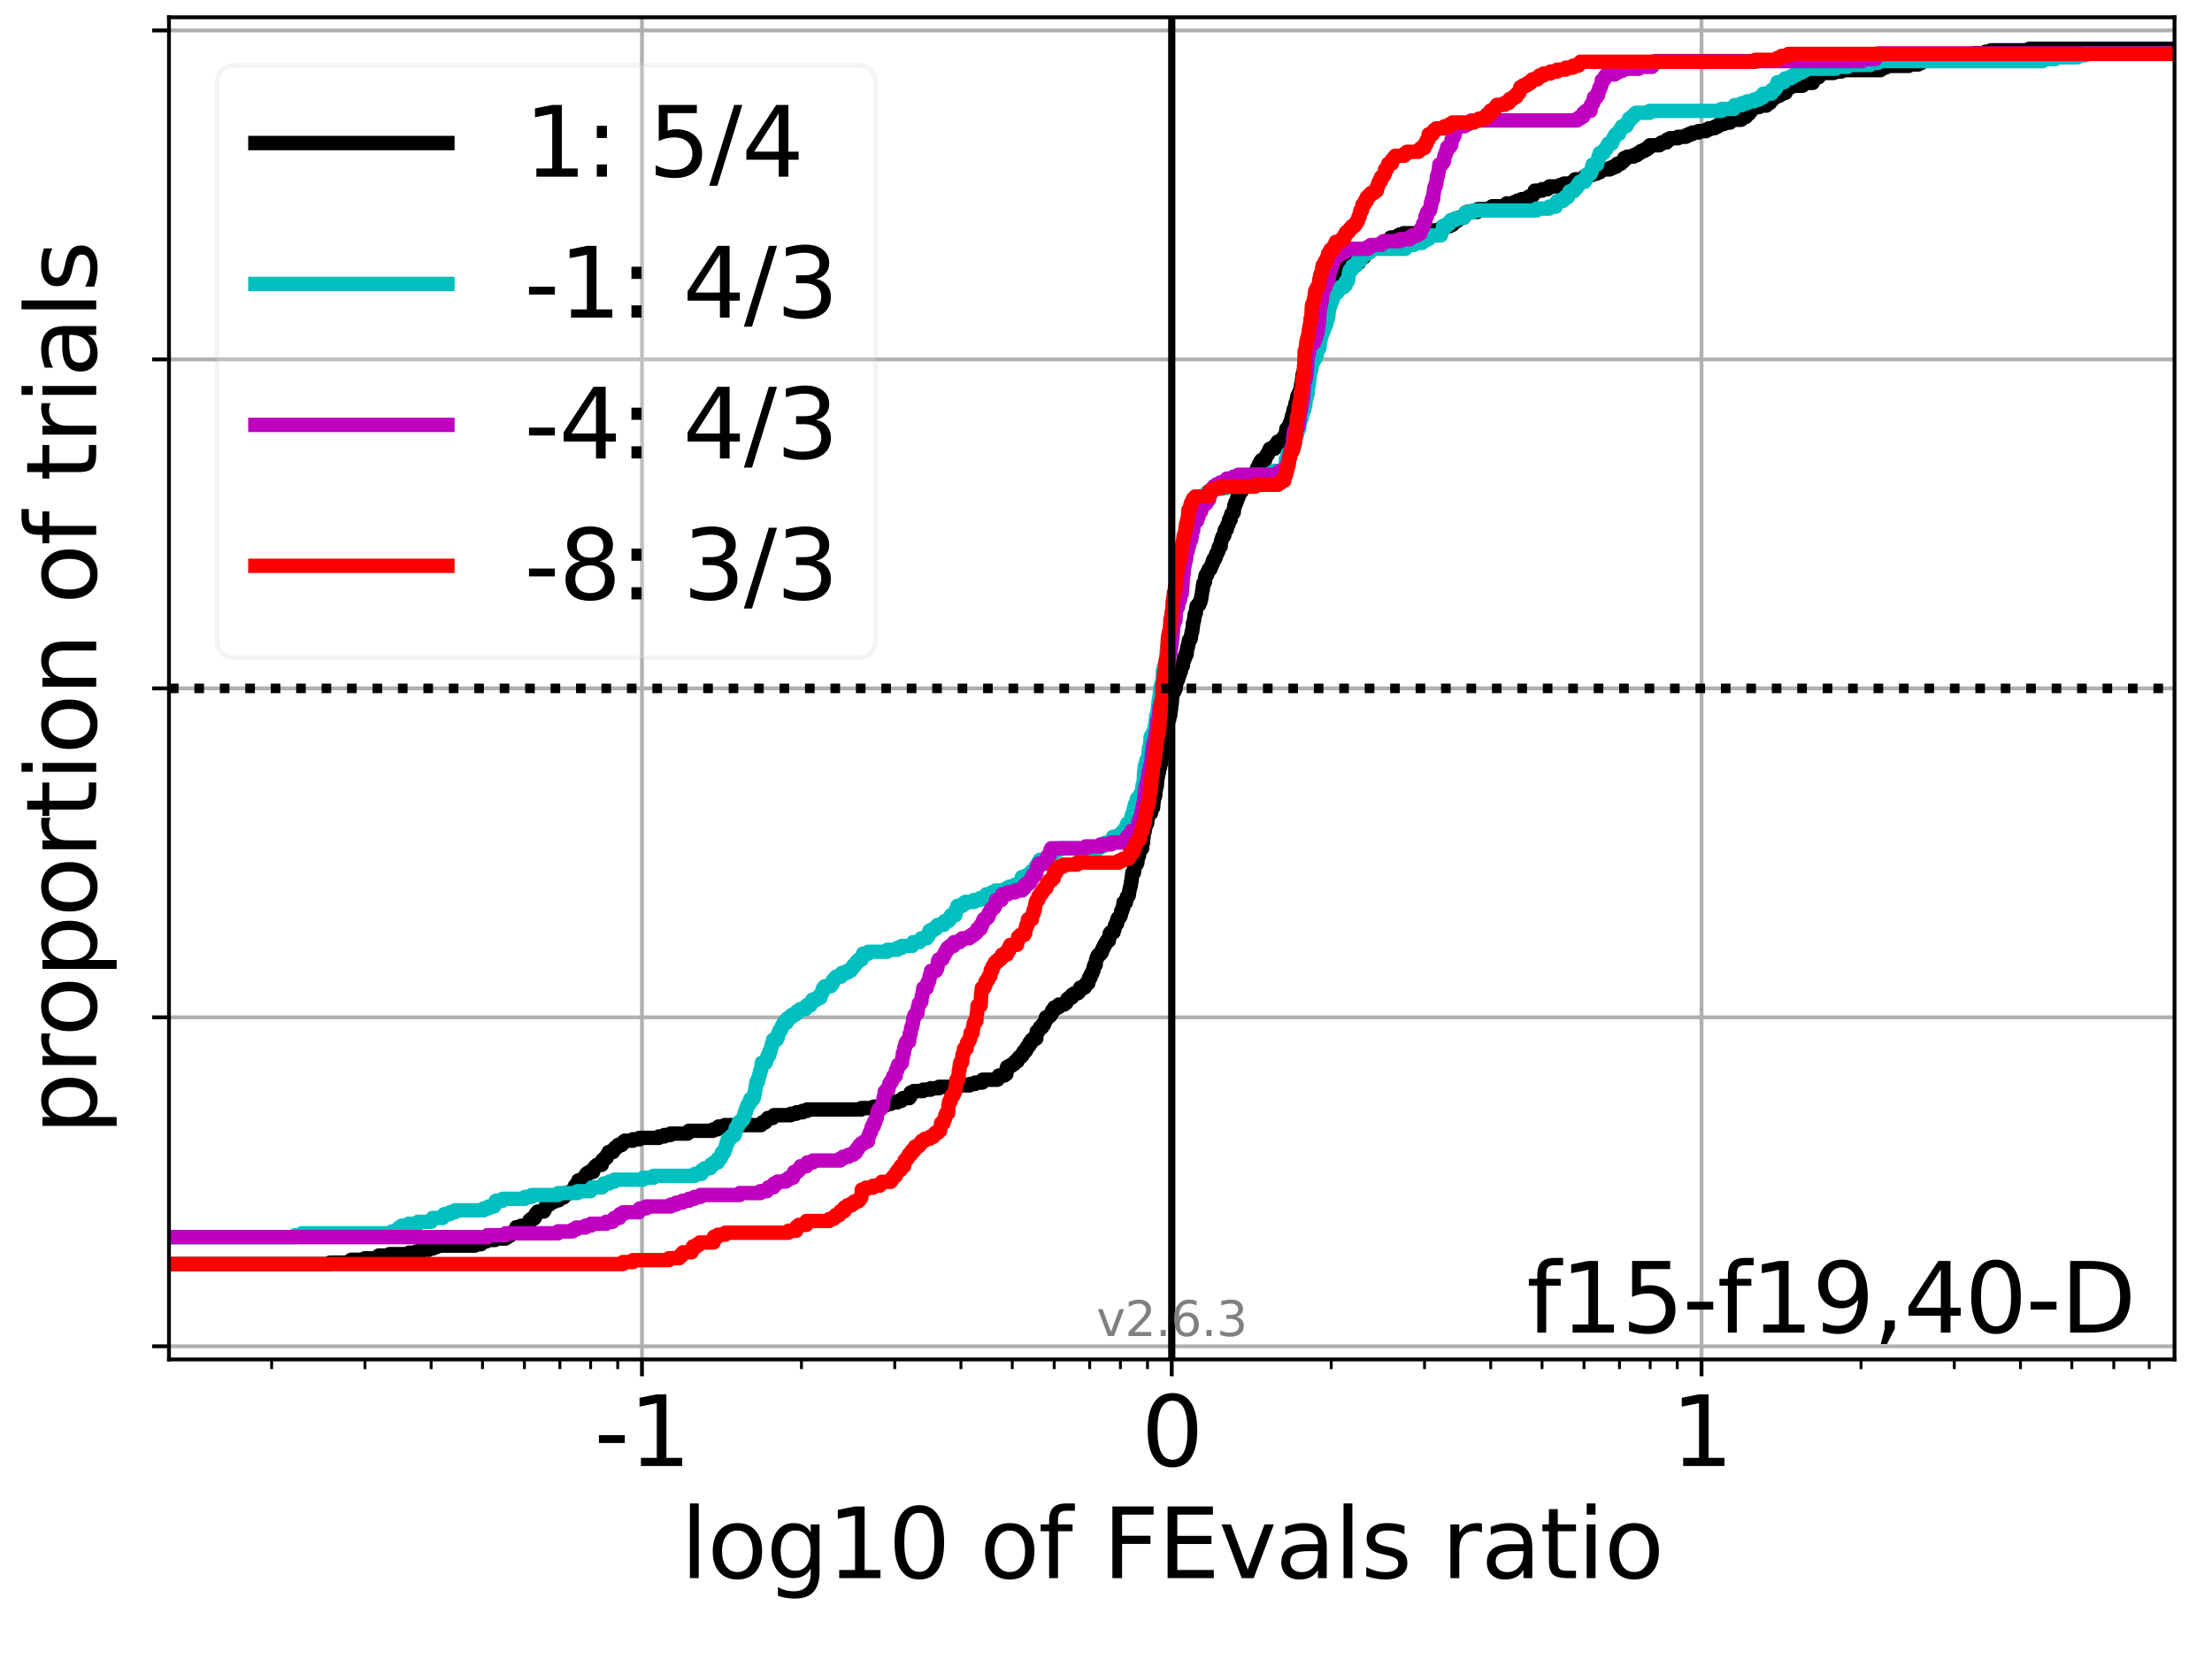 <?xml version="1.0" encoding="utf-8" standalone="no"?>
<!DOCTYPE svg PUBLIC "-//W3C//DTD SVG 1.1//EN"
  "http://www.w3.org/Graphics/SVG/1.1/DTD/svg11.dtd">
<svg height="345.6pt" version="1.1" viewBox="0 0 460.8 345.6" width="460.8pt" xmlns="http://www.w3.org/2000/svg" xmlns:xlink="http://www.w3.org/1999/xlink">
 <defs>
  <style type="text/css">*{stroke-linecap:butt;stroke-linejoin:round;}</style>
 </defs>
 <g id="figure_1">
  <g id="patch_1">
   <path d="M 0 345.6 
L 460.8 345.6 
L 460.8 0 
L 0 0 
z
" style="fill:#ffffff;"/>
  </g>
  <g id="axes_1">
   <g id="patch_2">
    <path d="M 35.2 283.2 
L 452.992 283.2 
L 452.992 3.6 
L 35.2 3.6 
z
" style="fill:#ffffff;"/>
   </g>
   <g id="matplotlib.axis_1">
    <g id="xtick_1">
     <g id="line2d_1">
      <path clip-path="url(#p456f207c11)" d="M 133.733 283.2 
L 133.733 3.6 
" style="fill:none;stroke:#b0b0b0;stroke-linecap:square;stroke-width:0.8;"/>
     </g>
     <g id="line2d_2">
      <defs>
       <path d="M 0 0 
L 0 3.5 
" id="m9fa265d7f6" style="stroke:#000000;stroke-width:0.8;"/>
      </defs>
      <g>
       <use style="stroke:#000000;stroke-width:0.8;" x="133.733" xlink:href="#m9fa265d7f6" y="283.2"/>
      </g>
     </g>
     <g id="text_1">
      <!-- -1 -->
      <g transform="translate(123.762 305.397)scale(0.2 -0.2)">
       <defs>
        <path d="M 313 2009 
L 1997 2009 
L 1997 1497 
L 313 1497 
L 313 2009 
z
" id="DejaVuSans-2d" transform="scale(0.016)"/>
        <path d="M 794 531 
L 1825 531 
L 1825 4091 
L 703 3866 
L 703 4441 
L 1819 4666 
L 2450 4666 
L 2450 531 
L 3481 531 
L 3481 0 
L 794 0 
L 794 531 
z
" id="DejaVuSans-31" transform="scale(0.016)"/>
       </defs>
       <use xlink:href="#DejaVuSans-2d"/>
       <use x="36.084" xlink:href="#DejaVuSans-31"/>
      </g>
     </g>
    </g>
    <g id="xtick_2">
     <g id="line2d_3">
      <path clip-path="url(#p456f207c11)" d="M 244.096 283.2 
L 244.096 3.6 
" style="fill:none;stroke:#b0b0b0;stroke-linecap:square;stroke-width:0.8;"/>
     </g>
     <g id="line2d_4">
      <g>
       <use style="stroke:#000000;stroke-width:0.8;" x="244.096" xlink:href="#m9fa265d7f6" y="283.2"/>
      </g>
     </g>
     <g id="text_2">
      <!-- 0 -->
      <g transform="translate(237.733 305.397)scale(0.2 -0.2)">
       <defs>
        <path d="M 2034 4250 
Q 1547 4250 1301 3770 
Q 1056 3291 1056 2328 
Q 1056 1369 1301 889 
Q 1547 409 2034 409 
Q 2525 409 2770 889 
Q 3016 1369 3016 2328 
Q 3016 3291 2770 3770 
Q 2525 4250 2034 4250 
z
M 2034 4750 
Q 2819 4750 3233 4129 
Q 3647 3509 3647 2328 
Q 3647 1150 3233 529 
Q 2819 -91 2034 -91 
Q 1250 -91 836 529 
Q 422 1150 422 2328 
Q 422 3509 836 4129 
Q 1250 4750 2034 4750 
z
" id="DejaVuSans-30" transform="scale(0.016)"/>
       </defs>
       <use xlink:href="#DejaVuSans-30"/>
      </g>
     </g>
    </g>
    <g id="xtick_3">
     <g id="line2d_5">
      <path clip-path="url(#p456f207c11)" d="M 354.459 283.2 
L 354.459 3.6 
" style="fill:none;stroke:#b0b0b0;stroke-linecap:square;stroke-width:0.8;"/>
     </g>
     <g id="line2d_6">
      <g>
       <use style="stroke:#000000;stroke-width:0.8;" x="354.459" xlink:href="#m9fa265d7f6" y="283.2"/>
      </g>
     </g>
     <g id="text_3">
      <!-- 1 -->
      <g transform="translate(348.097 305.397)scale(0.2 -0.2)">
       <use xlink:href="#DejaVuSans-31"/>
      </g>
     </g>
    </g>
    <g id="xtick_4">
     <g id="line2d_7">
      <defs>
       <path d="M 0 0 
L 0 2 
" id="m4c65dc6ff9" style="stroke:#000000;stroke-width:0.6;"/>
      </defs>
      <g>
       <use style="stroke:#000000;stroke-width:0.6;" x="56.592" xlink:href="#m4c65dc6ff9" y="283.2"/>
      </g>
     </g>
    </g>
    <g id="xtick_5">
     <g id="line2d_8">
      <g>
       <use style="stroke:#000000;stroke-width:0.6;" x="76.026" xlink:href="#m4c65dc6ff9" y="283.2"/>
      </g>
     </g>
    </g>
    <g id="xtick_6">
     <g id="line2d_9">
      <g>
       <use style="stroke:#000000;stroke-width:0.6;" x="89.815" xlink:href="#m4c65dc6ff9" y="283.2"/>
      </g>
     </g>
    </g>
    <g id="xtick_7">
     <g id="line2d_10">
      <g>
       <use style="stroke:#000000;stroke-width:0.6;" x="100.51" xlink:href="#m4c65dc6ff9" y="283.2"/>
      </g>
     </g>
    </g>
    <g id="xtick_8">
     <g id="line2d_11">
      <g>
       <use style="stroke:#000000;stroke-width:0.6;" x="109.249" xlink:href="#m4c65dc6ff9" y="283.2"/>
      </g>
     </g>
    </g>
    <g id="xtick_9">
     <g id="line2d_12">
      <g>
       <use style="stroke:#000000;stroke-width:0.6;" x="116.637" xlink:href="#m4c65dc6ff9" y="283.2"/>
      </g>
     </g>
    </g>
    <g id="xtick_10">
     <g id="line2d_13">
      <g>
       <use style="stroke:#000000;stroke-width:0.6;" x="123.037" xlink:href="#m4c65dc6ff9" y="283.2"/>
      </g>
     </g>
    </g>
    <g id="xtick_11">
     <g id="line2d_14">
      <g>
       <use style="stroke:#000000;stroke-width:0.6;" x="128.683" xlink:href="#m4c65dc6ff9" y="283.2"/>
      </g>
     </g>
    </g>
    <g id="xtick_12">
     <g id="line2d_15">
      <g>
       <use style="stroke:#000000;stroke-width:0.6;" x="166.955" xlink:href="#m4c65dc6ff9" y="283.2"/>
      </g>
     </g>
    </g>
    <g id="xtick_13">
     <g id="line2d_16">
      <g>
       <use style="stroke:#000000;stroke-width:0.6;" x="186.389" xlink:href="#m4c65dc6ff9" y="283.2"/>
      </g>
     </g>
    </g>
    <g id="xtick_14">
     <g id="line2d_17">
      <g>
       <use style="stroke:#000000;stroke-width:0.6;" x="200.178" xlink:href="#m4c65dc6ff9" y="283.2"/>
      </g>
     </g>
    </g>
    <g id="xtick_15">
     <g id="line2d_18">
      <g>
       <use style="stroke:#000000;stroke-width:0.6;" x="210.873" xlink:href="#m4c65dc6ff9" y="283.2"/>
      </g>
     </g>
    </g>
    <g id="xtick_16">
     <g id="line2d_19">
      <g>
       <use style="stroke:#000000;stroke-width:0.6;" x="219.612" xlink:href="#m4c65dc6ff9" y="283.2"/>
      </g>
     </g>
    </g>
    <g id="xtick_17">
     <g id="line2d_20">
      <g>
       <use style="stroke:#000000;stroke-width:0.6;" x="227.001" xlink:href="#m4c65dc6ff9" y="283.2"/>
      </g>
     </g>
    </g>
    <g id="xtick_18">
     <g id="line2d_21">
      <g>
       <use style="stroke:#000000;stroke-width:0.6;" x="233.401" xlink:href="#m4c65dc6ff9" y="283.2"/>
      </g>
     </g>
    </g>
    <g id="xtick_19">
     <g id="line2d_22">
      <g>
       <use style="stroke:#000000;stroke-width:0.6;" x="239.046" xlink:href="#m4c65dc6ff9" y="283.2"/>
      </g>
     </g>
    </g>
    <g id="xtick_20">
     <g id="line2d_23">
      <g>
       <use style="stroke:#000000;stroke-width:0.6;" x="277.319" xlink:href="#m4c65dc6ff9" y="283.2"/>
      </g>
     </g>
    </g>
    <g id="xtick_21">
     <g id="line2d_24">
      <g>
       <use style="stroke:#000000;stroke-width:0.6;" x="296.753" xlink:href="#m4c65dc6ff9" y="283.2"/>
      </g>
     </g>
    </g>
    <g id="xtick_22">
     <g id="line2d_25">
      <g>
       <use style="stroke:#000000;stroke-width:0.6;" x="310.541" xlink:href="#m4c65dc6ff9" y="283.2"/>
      </g>
     </g>
    </g>
    <g id="xtick_23">
     <g id="line2d_26">
      <g>
       <use style="stroke:#000000;stroke-width:0.6;" x="321.237" xlink:href="#m4c65dc6ff9" y="283.2"/>
      </g>
     </g>
    </g>
    <g id="xtick_24">
     <g id="line2d_27">
      <g>
       <use style="stroke:#000000;stroke-width:0.6;" x="329.975" xlink:href="#m4c65dc6ff9" y="283.2"/>
      </g>
     </g>
    </g>
    <g id="xtick_25">
     <g id="line2d_28">
      <g>
       <use style="stroke:#000000;stroke-width:0.6;" x="337.364" xlink:href="#m4c65dc6ff9" y="283.2"/>
      </g>
     </g>
    </g>
    <g id="xtick_26">
     <g id="line2d_29">
      <g>
       <use style="stroke:#000000;stroke-width:0.6;" x="343.764" xlink:href="#m4c65dc6ff9" y="283.2"/>
      </g>
     </g>
    </g>
    <g id="xtick_27">
     <g id="line2d_30">
      <g>
       <use style="stroke:#000000;stroke-width:0.6;" x="349.409" xlink:href="#m4c65dc6ff9" y="283.2"/>
      </g>
     </g>
    </g>
    <g id="xtick_28">
     <g id="line2d_31">
      <g>
       <use style="stroke:#000000;stroke-width:0.6;" x="387.682" xlink:href="#m4c65dc6ff9" y="283.2"/>
      </g>
     </g>
    </g>
    <g id="xtick_29">
     <g id="line2d_32">
      <g>
       <use style="stroke:#000000;stroke-width:0.6;" x="407.116" xlink:href="#m4c65dc6ff9" y="283.2"/>
      </g>
     </g>
    </g>
    <g id="xtick_30">
     <g id="line2d_33">
      <g>
       <use style="stroke:#000000;stroke-width:0.6;" x="420.905" xlink:href="#m4c65dc6ff9" y="283.2"/>
      </g>
     </g>
    </g>
    <g id="xtick_31">
     <g id="line2d_34">
      <g>
       <use style="stroke:#000000;stroke-width:0.6;" x="431.6" xlink:href="#m4c65dc6ff9" y="283.2"/>
      </g>
     </g>
    </g>
    <g id="xtick_32">
     <g id="line2d_35">
      <g>
       <use style="stroke:#000000;stroke-width:0.6;" x="440.339" xlink:href="#m4c65dc6ff9" y="283.2"/>
      </g>
     </g>
    </g>
    <g id="xtick_33">
     <g id="line2d_36">
      <g>
       <use style="stroke:#000000;stroke-width:0.6;" x="447.727" xlink:href="#m4c65dc6ff9" y="283.2"/>
      </g>
     </g>
    </g>
    <g id="text_4">
     <!-- log10 of FEvals ratio -->
     <g transform="translate(141.791 328.753)scale(0.2 -0.2)">
      <defs>
       <path d="M 603 4863 
L 1178 4863 
L 1178 0 
L 603 0 
L 603 4863 
z
" id="DejaVuSans-6c" transform="scale(0.016)"/>
       <path d="M 1959 3097 
Q 1497 3097 1228 2736 
Q 959 2375 959 1747 
Q 959 1119 1226 758 
Q 1494 397 1959 397 
Q 2419 397 2687 759 
Q 2956 1122 2956 1747 
Q 2956 2369 2687 2733 
Q 2419 3097 1959 3097 
z
M 1959 3584 
Q 2709 3584 3137 3096 
Q 3566 2609 3566 1747 
Q 3566 888 3137 398 
Q 2709 -91 1959 -91 
Q 1206 -91 779 398 
Q 353 888 353 1747 
Q 353 2609 779 3096 
Q 1206 3584 1959 3584 
z
" id="DejaVuSans-6f" transform="scale(0.016)"/>
       <path d="M 2906 1791 
Q 2906 2416 2648 2759 
Q 2391 3103 1925 3103 
Q 1463 3103 1205 2759 
Q 947 2416 947 1791 
Q 947 1169 1205 825 
Q 1463 481 1925 481 
Q 2391 481 2648 825 
Q 2906 1169 2906 1791 
z
M 3481 434 
Q 3481 -459 3084 -895 
Q 2688 -1331 1869 -1331 
Q 1566 -1331 1297 -1286 
Q 1028 -1241 775 -1147 
L 775 -588 
Q 1028 -725 1275 -790 
Q 1522 -856 1778 -856 
Q 2344 -856 2625 -561 
Q 2906 -266 2906 331 
L 2906 616 
Q 2728 306 2450 153 
Q 2172 0 1784 0 
Q 1141 0 747 490 
Q 353 981 353 1791 
Q 353 2603 747 3093 
Q 1141 3584 1784 3584 
Q 2172 3584 2450 3431 
Q 2728 3278 2906 2969 
L 2906 3500 
L 3481 3500 
L 3481 434 
z
" id="DejaVuSans-67" transform="scale(0.016)"/>
       <path id="DejaVuSans-20" transform="scale(0.016)"/>
       <path d="M 2375 4863 
L 2375 4384 
L 1825 4384 
Q 1516 4384 1395 4259 
Q 1275 4134 1275 3809 
L 1275 3500 
L 2222 3500 
L 2222 3053 
L 1275 3053 
L 1275 0 
L 697 0 
L 697 3053 
L 147 3053 
L 147 3500 
L 697 3500 
L 697 3744 
Q 697 4328 969 4595 
Q 1241 4863 1831 4863 
L 2375 4863 
z
" id="DejaVuSans-66" transform="scale(0.016)"/>
       <path d="M 628 4666 
L 3309 4666 
L 3309 4134 
L 1259 4134 
L 1259 2759 
L 3109 2759 
L 3109 2228 
L 1259 2228 
L 1259 0 
L 628 0 
L 628 4666 
z
" id="DejaVuSans-46" transform="scale(0.016)"/>
       <path d="M 628 4666 
L 3578 4666 
L 3578 4134 
L 1259 4134 
L 1259 2753 
L 3481 2753 
L 3481 2222 
L 1259 2222 
L 1259 531 
L 3634 531 
L 3634 0 
L 628 0 
L 628 4666 
z
" id="DejaVuSans-45" transform="scale(0.016)"/>
       <path d="M 191 3500 
L 800 3500 
L 1894 563 
L 2988 3500 
L 3597 3500 
L 2284 0 
L 1503 0 
L 191 3500 
z
" id="DejaVuSans-76" transform="scale(0.016)"/>
       <path d="M 2194 1759 
Q 1497 1759 1228 1600 
Q 959 1441 959 1056 
Q 959 750 1161 570 
Q 1363 391 1709 391 
Q 2188 391 2477 730 
Q 2766 1069 2766 1631 
L 2766 1759 
L 2194 1759 
z
M 3341 1997 
L 3341 0 
L 2766 0 
L 2766 531 
Q 2569 213 2275 61 
Q 1981 -91 1556 -91 
Q 1019 -91 701 211 
Q 384 513 384 1019 
Q 384 1609 779 1909 
Q 1175 2209 1959 2209 
L 2766 2209 
L 2766 2266 
Q 2766 2663 2505 2880 
Q 2244 3097 1772 3097 
Q 1472 3097 1187 3025 
Q 903 2953 641 2809 
L 641 3341 
Q 956 3463 1253 3523 
Q 1550 3584 1831 3584 
Q 2591 3584 2966 3190 
Q 3341 2797 3341 1997 
z
" id="DejaVuSans-61" transform="scale(0.016)"/>
       <path d="M 2834 3397 
L 2834 2853 
Q 2591 2978 2328 3040 
Q 2066 3103 1784 3103 
Q 1356 3103 1142 2972 
Q 928 2841 928 2578 
Q 928 2378 1081 2264 
Q 1234 2150 1697 2047 
L 1894 2003 
Q 2506 1872 2764 1633 
Q 3022 1394 3022 966 
Q 3022 478 2636 193 
Q 2250 -91 1575 -91 
Q 1294 -91 989 -36 
Q 684 19 347 128 
L 347 722 
Q 666 556 975 473 
Q 1284 391 1588 391 
Q 1994 391 2212 530 
Q 2431 669 2431 922 
Q 2431 1156 2273 1281 
Q 2116 1406 1581 1522 
L 1381 1569 
Q 847 1681 609 1914 
Q 372 2147 372 2553 
Q 372 3047 722 3315 
Q 1072 3584 1716 3584 
Q 2034 3584 2315 3537 
Q 2597 3491 2834 3397 
z
" id="DejaVuSans-73" transform="scale(0.016)"/>
       <path d="M 2631 2963 
Q 2534 3019 2420 3045 
Q 2306 3072 2169 3072 
Q 1681 3072 1420 2755 
Q 1159 2438 1159 1844 
L 1159 0 
L 581 0 
L 581 3500 
L 1159 3500 
L 1159 2956 
Q 1341 3275 1631 3429 
Q 1922 3584 2338 3584 
Q 2397 3584 2469 3576 
Q 2541 3569 2628 3553 
L 2631 2963 
z
" id="DejaVuSans-72" transform="scale(0.016)"/>
       <path d="M 1172 4494 
L 1172 3500 
L 2356 3500 
L 2356 3053 
L 1172 3053 
L 1172 1153 
Q 1172 725 1289 603 
Q 1406 481 1766 481 
L 2356 481 
L 2356 0 
L 1766 0 
Q 1100 0 847 248 
Q 594 497 594 1153 
L 594 3053 
L 172 3053 
L 172 3500 
L 594 3500 
L 594 4494 
L 1172 4494 
z
" id="DejaVuSans-74" transform="scale(0.016)"/>
       <path d="M 603 3500 
L 1178 3500 
L 1178 0 
L 603 0 
L 603 3500 
z
M 603 4863 
L 1178 4863 
L 1178 4134 
L 603 4134 
L 603 4863 
z
" id="DejaVuSans-69" transform="scale(0.016)"/>
      </defs>
      <use xlink:href="#DejaVuSans-6c"/>
      <use x="27.783" xlink:href="#DejaVuSans-6f"/>
      <use x="88.965" xlink:href="#DejaVuSans-67"/>
      <use x="152.441" xlink:href="#DejaVuSans-31"/>
      <use x="216.064" xlink:href="#DejaVuSans-30"/>
      <use x="279.688" xlink:href="#DejaVuSans-20"/>
      <use x="311.475" xlink:href="#DejaVuSans-6f"/>
      <use x="372.656" xlink:href="#DejaVuSans-66"/>
      <use x="407.861" xlink:href="#DejaVuSans-20"/>
      <use x="439.648" xlink:href="#DejaVuSans-46"/>
      <use x="497.168" xlink:href="#DejaVuSans-45"/>
      <use x="560.352" xlink:href="#DejaVuSans-76"/>
      <use x="619.531" xlink:href="#DejaVuSans-61"/>
      <use x="680.811" xlink:href="#DejaVuSans-6c"/>
      <use x="708.594" xlink:href="#DejaVuSans-73"/>
      <use x="760.693" xlink:href="#DejaVuSans-20"/>
      <use x="792.48" xlink:href="#DejaVuSans-72"/>
      <use x="833.594" xlink:href="#DejaVuSans-61"/>
      <use x="894.873" xlink:href="#DejaVuSans-74"/>
      <use x="934.082" xlink:href="#DejaVuSans-69"/>
      <use x="961.865" xlink:href="#DejaVuSans-6f"/>
     </g>
    </g>
   </g>
   <g id="matplotlib.axis_2">
    <g id="ytick_1">
     <g id="line2d_37">
      <path clip-path="url(#p456f207c11)" d="M 35.2 280.459 
L 452.992 280.459 
" style="fill:none;stroke:#b0b0b0;stroke-linecap:square;stroke-width:0.8;"/>
     </g>
     <g id="line2d_38">
      <defs>
       <path d="M 0 0 
L -3.5 0 
" id="md8839d304c" style="stroke:#000000;stroke-width:0.8;"/>
      </defs>
      <g>
       <use style="stroke:#000000;stroke-width:0.8;" x="35.2" xlink:href="#md8839d304c" y="280.459"/>
      </g>
     </g>
    </g>
    <g id="ytick_2">
     <g id="line2d_39">
      <path clip-path="url(#p456f207c11)" d="M 35.2 211.929 
L 452.992 211.929 
" style="fill:none;stroke:#b0b0b0;stroke-linecap:square;stroke-width:0.8;"/>
     </g>
     <g id="line2d_40">
      <g>
       <use style="stroke:#000000;stroke-width:0.8;" x="35.2" xlink:href="#md8839d304c" y="211.929"/>
      </g>
     </g>
    </g>
    <g id="ytick_3">
     <g id="line2d_41">
      <path clip-path="url(#p456f207c11)" d="M 35.2 143.4 
L 452.992 143.4 
" style="fill:none;stroke:#b0b0b0;stroke-linecap:square;stroke-width:0.8;"/>
     </g>
     <g id="line2d_42">
      <g>
       <use style="stroke:#000000;stroke-width:0.8;" x="35.2" xlink:href="#md8839d304c" y="143.4"/>
      </g>
     </g>
    </g>
    <g id="ytick_4">
     <g id="line2d_43">
      <path clip-path="url(#p456f207c11)" d="M 35.2 74.871 
L 452.992 74.871 
" style="fill:none;stroke:#b0b0b0;stroke-linecap:square;stroke-width:0.8;"/>
     </g>
     <g id="line2d_44">
      <g>
       <use style="stroke:#000000;stroke-width:0.8;" x="35.2" xlink:href="#md8839d304c" y="74.871"/>
      </g>
     </g>
    </g>
    <g id="ytick_5">
     <g id="line2d_45">
      <path clip-path="url(#p456f207c11)" d="M 35.2 6.341 
L 452.992 6.341 
" style="fill:none;stroke:#b0b0b0;stroke-linecap:square;stroke-width:0.8;"/>
     </g>
     <g id="line2d_46">
      <g>
       <use style="stroke:#000000;stroke-width:0.8;" x="35.2" xlink:href="#md8839d304c" y="6.341"/>
      </g>
     </g>
    </g>
    <g id="text_5">
     <!-- proportion of trials -->
     <g transform="translate(20.041 236.406)rotate(-90)scale(0.2 -0.2)">
      <defs>
       <path d="M 1159 525 
L 1159 -1331 
L 581 -1331 
L 581 3500 
L 1159 3500 
L 1159 2969 
Q 1341 3281 1617 3432 
Q 1894 3584 2278 3584 
Q 2916 3584 3314 3078 
Q 3713 2572 3713 1747 
Q 3713 922 3314 415 
Q 2916 -91 2278 -91 
Q 1894 -91 1617 61 
Q 1341 213 1159 525 
z
M 3116 1747 
Q 3116 2381 2855 2742 
Q 2594 3103 2138 3103 
Q 1681 3103 1420 2742 
Q 1159 2381 1159 1747 
Q 1159 1113 1420 752 
Q 1681 391 2138 391 
Q 2594 391 2855 752 
Q 3116 1113 3116 1747 
z
" id="DejaVuSans-70" transform="scale(0.016)"/>
       <path d="M 3513 2113 
L 3513 0 
L 2938 0 
L 2938 2094 
Q 2938 2591 2744 2837 
Q 2550 3084 2163 3084 
Q 1697 3084 1428 2787 
Q 1159 2491 1159 1978 
L 1159 0 
L 581 0 
L 581 3500 
L 1159 3500 
L 1159 2956 
Q 1366 3272 1645 3428 
Q 1925 3584 2291 3584 
Q 2894 3584 3203 3211 
Q 3513 2838 3513 2113 
z
" id="DejaVuSans-6e" transform="scale(0.016)"/>
      </defs>
      <use xlink:href="#DejaVuSans-70"/>
      <use x="63.477" xlink:href="#DejaVuSans-72"/>
      <use x="102.34" xlink:href="#DejaVuSans-6f"/>
      <use x="163.521" xlink:href="#DejaVuSans-70"/>
      <use x="226.998" xlink:href="#DejaVuSans-6f"/>
      <use x="288.18" xlink:href="#DejaVuSans-72"/>
      <use x="329.293" xlink:href="#DejaVuSans-74"/>
      <use x="368.502" xlink:href="#DejaVuSans-69"/>
      <use x="396.285" xlink:href="#DejaVuSans-6f"/>
      <use x="457.467" xlink:href="#DejaVuSans-6e"/>
      <use x="520.846" xlink:href="#DejaVuSans-20"/>
      <use x="552.633" xlink:href="#DejaVuSans-6f"/>
      <use x="613.814" xlink:href="#DejaVuSans-66"/>
      <use x="649.02" xlink:href="#DejaVuSans-20"/>
      <use x="680.807" xlink:href="#DejaVuSans-74"/>
      <use x="720.016" xlink:href="#DejaVuSans-72"/>
      <use x="761.129" xlink:href="#DejaVuSans-69"/>
      <use x="788.912" xlink:href="#DejaVuSans-61"/>
      <use x="850.191" xlink:href="#DejaVuSans-6c"/>
      <use x="877.975" xlink:href="#DejaVuSans-73"/>
     </g>
    </g>
   </g>
   <g id="line2d_47">
    <path clip-path="url(#p456f207c11)" d="M 35.2 263.326 
L 68.734 263.326 
L 68.734 263.031 
L 72.705 263.031 
L 72.705 262.736 
L 73.17 262.736 
L 73.17 262.44 
L 75.936 262.44 
L 75.936 262.145 
L 78.874 262.145 
L 78.902 261.554 
L 81.141 261.554 
L 81.141 261.259 
L 85.197 261.259 
L 85.197 260.963 
L 86.843 260.963 
L 86.843 260.668 
L 87.877 260.668 
L 87.877 260.373 
L 89.269 260.373 
L 89.269 260.077 
L 90.193 260.077 
L 90.193 259.782 
L 90.966 259.782 
L 90.966 259.486 
L 98.909 259.486 
L 98.909 259.191 
L 100.197 259.191 
L 100.197 258.896 
L 100.474 258.896 
L 100.474 258.6 
L 101.332 258.6 
L 101.332 258.305 
L 103.122 258.305 
L 103.122 258.01 
L 105.303 258.01 
L 105.303 257.714 
L 105.768 257.714 
L 105.768 257.419 
L 106.263 257.419 
L 106.263 257.123 
L 106.389 257.123 
L 106.389 256.828 
L 107.092 256.828 
L 107.092 256.533 
L 107.3 256.533 
L 107.3 256.237 
L 107.551 256.237 
L 107.558 255.646 
L 108.534 255.646 
L 108.534 255.351 
L 109.601 255.351 
L 109.601 255.056 
L 110.2 255.056 
L 110.233 254.465 
L 110.323 254.465 
L 110.323 254.17 
L 110.699 254.17 
L 110.699 253.874 
L 111.27 253.874 
L 111.27 253.579 
L 111.472 253.579 
L 111.522 252.988 
L 111.736 252.988 
L 111.736 252.693 
L 111.988 252.693 
L 111.988 252.397 
L 113.262 252.397 
L 113.262 252.102 
L 113.464 252.102 
L 113.571 251.511 
L 113.74 251.511 
L 113.74 251.216 
L 114.037 251.216 
L 114.037 250.92 
L 114.501 250.92 
L 114.501 250.625 
L 114.753 250.625 
L 114.753 250.33 
L 115.529 250.33 
L 115.529 250.034 
L 116.403 250.034 
L 116.403 249.739 
L 116.802 249.739 
L 116.802 249.443 
L 117.44 249.443 
L 117.44 249.148 
L 117.692 249.148 
L 117.795 248.557 
L 118.67 248.557 
L 118.67 248.262 
L 119.441 248.262 
L 119.441 247.966 
L 119.585 247.966 
L 119.585 247.671 
L 119.707 247.671 
L 119.741 247.08 
L 119.959 247.08 
L 119.959 246.785 
L 120.204 246.785 
L 120.204 246.49 
L 120.475 246.49 
L 120.481 245.899 
L 121.23 245.899 
L 121.23 245.603 
L 121.867 245.603 
L 121.944 245.013 
L 122.008 245.013 
L 122.008 244.717 
L 122.264 244.717 
L 122.264 244.422 
L 122.726 244.422 
L 122.726 244.126 
L 123.564 244.126 
L 123.656 243.536 
L 123.763 243.536 
L 123.763 243.24 
L 124.015 243.24 
L 124.015 242.945 
L 124.372 242.945 
L 124.372 242.649 
L 125.353 242.649 
L 125.408 241.763 
L 125.66 241.763 
L 125.66 241.468 
L 126.064 241.468 
L 126.064 241.173 
L 126.396 241.173 
L 126.442 240.582 
L 126.694 240.582 
L 126.798 239.991 
L 127.709 239.991 
L 127.709 239.696 
L 127.835 239.696 
L 127.835 239.4 
L 128.086 239.4 
L 128.086 239.105 
L 128.495 239.105 
L 128.495 238.809 
L 128.743 238.809 
L 128.743 238.514 
L 129.531 238.514 
L 129.531 238.219 
L 129.783 238.219 
L 129.783 237.923 
L 130.136 237.923 
L 130.136 237.628 
L 131.832 237.628 
L 131.832 237.333 
L 133.234 237.333 
L 133.234 237.037 
L 137.262 237.037 
L 137.262 236.742 
L 138.393 236.742 
L 138.393 236.446 
L 139.67 236.446 
L 139.67 236.151 
L 143.238 236.151 
L 143.238 235.856 
L 143.516 235.856 
L 143.516 235.56 
L 148.552 235.56 
L 148.552 235.265 
L 149.431 235.265 
L 149.431 234.969 
L 149.684 234.969 
L 149.684 234.674 
L 150.96 234.674 
L 150.96 234.379 
L 158.556 234.379 
L 158.556 234.083 
L 158.834 234.083 
L 158.834 233.788 
L 159.459 233.788 
L 159.459 233.493 
L 159.688 233.493 
L 159.688 233.197 
L 159.965 233.197 
L 159.965 232.902 
L 160.964 232.902 
L 160.964 232.606 
L 161.242 232.606 
L 161.242 232.311 
L 164.749 232.311 
L 164.749 232.016 
L 165.88 232.016 
L 165.88 231.72 
L 167.157 231.72 
L 167.157 231.425 
L 168.117 231.425 
L 168.117 231.129 
L 179.407 231.129 
L 179.407 230.834 
L 181.977 230.834 
L 181.977 230.539 
L 183.804 230.539 
L 183.804 230.243 
L 184.625 230.243 
L 184.625 229.948 
L 185.58 229.948 
L 185.58 229.653 
L 186.925 229.653 
L 186.925 229.357 
L 187.713 229.357 
L 187.713 229.062 
L 188.069 229.062 
L 188.069 228.766 
L 189.411 228.766 
L 189.411 228.471 
L 189.637 228.471 
L 189.69 227.585 
L 190.331 227.585 
L 190.331 227.289 
L 192.305 227.289 
L 192.305 226.994 
L 193.89 226.994 
L 193.89 226.699 
L 195.604 226.699 
L 195.604 226.403 
L 199.205 226.403 
L 199.205 226.108 
L 201.984 226.108 
L 201.984 225.813 
L 203.139 225.813 
L 203.139 225.517 
L 204.632 225.517 
L 204.68 224.926 
L 207.792 224.926 
L 207.792 224.631 
L 208.068 224.631 
L 208.076 224.04 
L 209.25 224.04 
L 209.25 223.745 
L 209.651 223.745 
L 209.699 222.563 
L 209.795 222.563 
L 209.795 222.268 
L 210.338 222.268 
L 210.338 221.973 
L 210.834 221.973 
L 210.834 221.677 
L 211.257 221.677 
L 211.257 221.382 
L 211.481 221.382 
L 211.481 221.086 
L 211.973 221.086 
L 212.059 220.496 
L 212.312 220.496 
L 212.312 220.2 
L 212.663 220.2 
L 212.663 219.905 
L 212.979 219.905 
L 213.064 219.314 
L 213.259 219.314 
L 213.259 219.019 
L 213.658 219.019 
L 213.658 218.723 
L 213.835 218.723 
L 213.897 218.133 
L 214.173 218.133 
L 214.173 217.837 
L 214.421 217.837 
L 214.442 217.246 
L 214.842 217.246 
L 214.854 216.656 
L 215.179 216.656 
L 215.179 216.36 
L 215.864 216.36 
L 215.97 214.883 
L 216.308 214.883 
L 216.308 214.588 
L 216.516 214.588 
L 216.516 214.292 
L 216.635 214.292 
L 216.635 213.997 
L 217.117 213.997 
L 217.164 213.406 
L 217.517 213.406 
L 217.606 212.816 
L 217.748 212.816 
L 217.834 212.225 
L 217.892 212.225 
L 217.892 211.929 
L 218.443 211.929 
L 218.443 211.634 
L 218.795 211.634 
L 218.795 211.339 
L 219.01 211.339 
L 219.082 210.748 
L 219.212 210.748 
L 219.212 210.452 
L 219.612 210.452 
L 219.652 209.862 
L 220.512 209.862 
L 220.577 209.271 
L 221.694 209.271 
L 221.694 208.976 
L 222.094 208.976 
L 222.094 208.68 
L 222.287 208.68 
L 222.355 208.089 
L 222.74 208.089 
L 222.74 207.794 
L 223.287 207.794 
L 223.349 207.203 
L 223.822 207.203 
L 223.822 206.908 
L 224.564 206.908 
L 224.564 206.612 
L 224.839 206.612 
L 224.839 206.317 
L 225.019 206.317 
L 225.03 205.726 
L 225.975 205.726 
L 225.975 205.431 
L 226.159 205.431 
L 226.252 204.84 
L 226.699 204.84 
L 226.711 204.249 
L 226.864 204.249 
L 226.876 203.659 
L 227.167 203.659 
L 227.176 203.068 
L 227.319 203.068 
L 227.319 202.772 
L 227.567 202.772 
L 227.667 202.182 
L 227.785 202.182 
L 227.792 201.591 
L 227.925 201.591 
L 227.977 201 
L 228.252 201 
L 228.349 199.819 
L 228.478 199.819 
L 228.571 199.228 
L 228.75 199.228 
L 228.75 198.932 
L 229.086 198.932 
L 229.086 198.637 
L 229.364 198.637 
L 229.364 198.342 
L 229.572 198.342 
L 229.608 197.751 
L 229.755 197.751 
L 229.755 197.456 
L 229.942 197.456 
L 230.03 196.865 
L 230.225 196.865 
L 230.225 196.569 
L 230.396 196.569 
L 230.396 196.274 
L 230.55 196.274 
L 230.55 195.979 
L 230.993 195.979 
L 231.024 195.388 
L 231.111 195.388 
L 231.155 194.502 
L 231.35 194.502 
L 231.35 194.206 
L 231.983 194.206 
L 231.983 193.616 
L 232.167 193.616 
L 232.278 192.729 
L 232.43 192.729 
L 232.43 192.434 
L 232.705 192.434 
L 232.743 191.548 
L 232.88 191.548 
L 232.88 191.252 
L 233.165 191.252 
L 233.165 190.957 
L 233.373 190.957 
L 233.373 190.662 
L 233.489 190.662 
L 233.566 189.776 
L 233.762 189.776 
L 233.809 189.185 
L 233.962 189.185 
L 234.05 188.003 
L 234.547 188.003 
L 234.568 187.412 
L 234.697 187.412 
L 234.752 186.822 
L 234.963 186.822 
L 234.963 186.526 
L 235.148 186.526 
L 235.232 185.64 
L 235.279 185.64 
L 235.347 185.049 
L 235.429 185.049 
L 235.509 184.459 
L 235.587 184.459 
L 235.632 183.572 
L 235.73 183.572 
L 235.81 182.391 
L 235.866 182.391 
L 235.879 181.8 
L 236.229 181.8 
L 236.318 180.619 
L 236.346 180.619 
L 236.437 180.028 
L 236.801 180.028 
L 236.801 179.732 
L 236.931 179.732 
L 237.007 178.846 
L 237.048 178.846 
L 237.154 178.255 
L 237.283 178.255 
L 237.378 177.369 
L 237.449 177.369 
L 237.527 176.779 
L 237.905 176.779 
L 238.003 175.597 
L 238.095 175.597 
L 238.194 174.415 
L 238.207 174.415 
L 238.3 173.529 
L 238.335 173.529 
L 238.335 173.234 
L 238.447 173.234 
L 238.519 172.348 
L 238.602 172.348 
L 238.602 172.052 
L 238.723 172.052 
L 238.723 171.757 
L 238.858 171.757 
L 238.858 171.462 
L 238.983 171.462 
L 239.058 170.575 
L 239.101 170.575 
L 239.203 169.689 
L 239.439 169.689 
L 239.439 169.394 
L 239.779 169.394 
L 239.867 168.508 
L 239.943 168.508 
L 239.943 168.212 
L 240.218 168.212 
L 240.295 167.031 
L 240.337 167.031 
L 240.445 165.849 
L 240.641 165.849 
L 240.714 164.668 
L 240.771 164.668 
L 240.861 163.782 
L 240.975 163.782 
L 241.079 162.305 
L 241.124 162.305 
L 241.133 161.714 
L 241.237 161.714 
L 241.323 160.828 
L 241.435 160.828 
L 241.468 159.942 
L 241.639 159.942 
L 241.749 159.055 
L 241.875 159.055 
L 241.957 157.874 
L 241.994 157.874 
L 241.994 157.578 
L 242.151 157.578 
L 242.247 156.692 
L 242.297 156.692 
L 242.393 155.215 
L 242.43 155.215 
L 242.491 154.329 
L 242.618 154.329 
L 242.637 153.738 
L 242.745 153.738 
L 242.839 153.148 
L 242.874 153.148 
L 242.985 152.262 
L 243.101 152.262 
L 243.162 150.785 
L 243.275 150.785 
L 243.338 150.194 
L 243.4 150.194 
L 243.4 149.898 
L 243.557 149.898 
L 243.663 149.012 
L 243.774 149.012 
L 243.884 147.831 
L 243.938 147.831 
L 244.006 146.649 
L 244.086 146.649 
L 244.182 145.172 
L 244.199 145.172 
L 244.26 144.582 
L 244.352 144.582 
L 244.357 143.991 
L 244.687 143.991 
L 244.77 143.4 
L 244.916 143.4 
L 244.972 142.514 
L 245.032 142.514 
L 245.106 141.923 
L 245.258 141.923 
L 245.258 141.628 
L 245.393 141.628 
L 245.411 141.037 
L 245.58 141.037 
L 245.593 140.446 
L 245.776 140.446 
L 245.861 139.855 
L 246.002 139.855 
L 246.054 138.969 
L 246.261 138.969 
L 246.261 138.674 
L 246.416 138.674 
L 246.487 137.788 
L 246.575 137.788 
L 246.575 137.492 
L 246.694 137.492 
L 246.697 136.902 
L 246.941 136.902 
L 246.954 136.311 
L 247.195 136.311 
L 247.264 135.129 
L 247.324 135.129 
L 247.324 134.834 
L 247.45 134.834 
L 247.56 133.948 
L 247.643 133.948 
L 247.669 133.357 
L 247.907 133.357 
L 247.907 133.062 
L 248.045 133.062 
L 248.154 132.175 
L 248.171 132.175 
L 248.265 131.585 
L 248.353 131.585 
L 248.448 130.698 
L 248.478 130.698 
L 248.523 129.812 
L 248.612 129.812 
L 248.691 129.222 
L 248.754 129.222 
L 248.862 128.04 
L 248.973 128.04 
L 248.973 127.745 
L 249.102 127.745 
L 249.208 126.563 
L 249.268 126.563 
L 249.268 126.268 
L 249.495 126.268 
L 249.495 125.972 
L 249.822 125.972 
L 249.915 125.381 
L 250.074 125.381 
L 250.136 124.791 
L 250.232 124.791 
L 250.312 123.905 
L 250.353 123.905 
L 250.457 123.018 
L 250.539 123.018 
L 250.566 122.132 
L 250.661 122.132 
L 250.665 121.541 
L 250.821 121.541 
L 250.821 121.246 
L 251.01 121.246 
L 251.099 120.065 
L 251.192 120.065 
L 251.192 119.769 
L 251.468 119.769 
L 251.528 119.178 
L 251.693 119.178 
L 251.796 118.588 
L 252.14 118.588 
L 252.249 117.997 
L 252.362 117.997 
L 252.362 117.701 
L 252.485 117.701 
L 252.485 117.406 
L 252.637 117.406 
L 252.656 116.815 
L 252.787 116.815 
L 252.787 116.52 
L 253.073 116.52 
L 253.073 116.225 
L 253.224 116.225 
L 253.264 115.634 
L 253.381 115.634 
L 253.381 115.338 
L 253.561 115.338 
L 253.561 115.043 
L 253.69 115.043 
L 253.69 114.748 
L 253.839 114.748 
L 253.851 114.157 
L 253.957 114.157 
L 253.957 113.861 
L 254.277 113.861 
L 254.368 112.68 
L 254.457 112.68 
L 254.552 112.089 
L 254.657 112.089 
L 254.657 111.794 
L 254.91 111.794 
L 254.91 111.498 
L 255.054 111.498 
L 255.082 110.612 
L 255.199 110.612 
L 255.199 110.317 
L 255.554 110.317 
L 255.639 109.431 
L 255.829 109.431 
L 255.829 109.135 
L 255.944 109.135 
L 256.039 108.249 
L 256.368 108.249 
L 256.431 107.363 
L 256.509 107.363 
L 256.509 107.068 
L 256.779 107.068 
L 256.779 106.772 
L 257.009 106.772 
L 257.048 105.886 
L 257.136 105.886 
L 257.149 105.295 
L 257.317 105.295 
L 257.336 104.705 
L 257.565 104.705 
L 257.613 104.114 
L 257.783 104.114 
L 257.786 103.523 
L 258.014 103.523 
L 258.062 102.932 
L 258.194 102.932 
L 258.194 102.637 
L 258.44 102.637 
L 258.44 102.341 
L 258.667 102.341 
L 258.696 101.751 
L 258.953 101.751 
L 259.032 101.16 
L 259.382 101.16 
L 259.382 100.865 
L 259.561 100.865 
L 259.561 100.569 
L 259.754 100.569 
L 259.754 100.274 
L 259.972 100.274 
L 259.972 99.978 
L 260.136 99.978 
L 260.136 99.683 
L 260.733 99.683 
L 260.809 99.092 
L 261.38 99.092 
L 261.386 98.501 
L 261.697 98.501 
L 261.793 97.911 
L 261.825 97.911 
L 261.825 97.615 
L 261.974 97.615 
L 261.974 97.32 
L 262.145 97.32 
L 262.145 97.024 
L 262.261 97.024 
L 262.261 96.729 
L 262.55 96.729 
L 262.556 96.138 
L 262.784 96.138 
L 262.784 95.843 
L 263.552 95.843 
L 263.619 95.252 
L 263.739 95.252 
L 263.739 94.957 
L 263.891 94.957 
L 263.891 94.661 
L 264.139 94.661 
L 264.139 94.366 
L 264.267 94.366 
L 264.378 93.775 
L 264.538 93.775 
L 264.538 93.48 
L 265.527 93.48 
L 265.527 93.184 
L 265.708 93.184 
L 265.742 92.594 
L 266.094 92.594 
L 266.174 92.003 
L 267.077 92.003 
L 267.077 91.708 
L 267.24 91.708 
L 267.32 91.117 
L 267.662 91.117 
L 267.742 90.526 
L 267.836 90.526 
L 267.889 89.935 
L 267.975 89.935 
L 267.978 89.344 
L 268.378 89.344 
L 268.458 88.754 
L 268.607 88.754 
L 268.672 88.163 
L 268.9 88.163 
L 268.982 87.277 
L 269.123 87.277 
L 269.143 86.686 
L 269.239 86.686 
L 269.239 86.391 
L 269.385 86.391 
L 269.464 85.504 
L 269.546 85.504 
L 269.546 85.209 
L 269.675 85.209 
L 269.675 84.914 
L 269.79 84.914 
L 269.882 84.028 
L 270.063 84.028 
L 270.143 83.141 
L 270.24 83.141 
L 270.262 82.551 
L 270.385 82.551 
L 270.385 82.255 
L 270.579 82.255 
L 270.659 81.664 
L 270.808 81.664 
L 270.808 81.369 
L 270.952 81.369 
L 271.028 80.188 
L 271.126 80.188 
L 271.227 79.006 
L 271.259 79.006 
L 271.339 78.12 
L 271.45 78.12 
L 271.524 77.529 
L 271.649 77.529 
L 271.652 76.938 
L 271.805 76.938 
L 271.805 76.643 
L 271.947 76.643 
L 271.963 76.052 
L 272.166 76.052 
L 272.166 75.757 
L 272.278 75.757 
L 272.358 74.871 
L 272.462 74.871 
L 272.547 73.984 
L 272.641 73.984 
L 272.714 73.394 
L 272.794 73.394 
L 272.794 73.098 
L 272.921 73.098 
L 273.001 71.917 
L 273.143 71.917 
L 273.209 70.44 
L 273.267 70.44 
L 273.267 70.144 
L 273.724 70.144 
L 273.724 69.849 
L 273.837 69.849 
L 273.851 68.963 
L 274.02 68.963 
L 274.02 68.667 
L 274.152 68.667 
L 274.162 68.077 
L 274.367 68.077 
L 274.456 67.191 
L 274.522 67.191 
L 274.597 66.6 
L 274.663 66.6 
L 274.663 66.304 
L 274.805 66.304 
L 274.856 65.714 
L 274.959 65.714 
L 275.047 65.123 
L 275.2 65.123 
L 275.292 64.237 
L 275.424 64.237 
L 275.499 63.646 
L 275.859 63.646 
L 275.859 63.351 
L 276.066 63.351 
L 276.067 62.76 
L 276.385 62.76 
L 276.385 62.464 
L 276.502 62.464 
L 276.502 62.169 
L 276.709 62.169 
L 276.784 61.283 
L 276.933 61.283 
L 276.942 60.692 
L 277.084 60.692 
L 277.084 60.397 
L 277.284 60.397 
L 277.284 60.101 
L 277.543 60.101 
L 277.543 59.806 
L 277.775 59.806 
L 277.778 59.215 
L 278.191 59.215 
L 278.191 58.92 
L 278.346 58.92 
L 278.346 58.624 
L 278.611 58.624 
L 278.611 58.329 
L 278.759 58.329 
L 278.759 58.034 
L 278.889 58.034 
L 278.988 57.147 
L 279.052 57.147 
L 279.052 56.852 
L 279.327 56.852 
L 279.327 56.557 
L 279.518 56.557 
L 279.546 55.966 
L 279.98 55.966 
L 279.98 55.671 
L 280.647 55.671 
L 280.647 55.375 
L 281.14 55.375 
L 281.14 55.08 
L 281.52 55.08 
L 281.52 54.784 
L 283.059 54.784 
L 283.122 53.603 
L 284.158 53.603 
L 284.158 53.307 
L 284.298 53.307 
L 284.298 53.012 
L 284.41 53.012 
L 284.41 52.717 
L 284.804 52.717 
L 284.884 52.126 
L 285.643 52.126 
L 285.643 51.831 
L 286.273 51.831 
L 286.273 51.535 
L 286.459 51.535 
L 286.459 51.24 
L 287.301 51.24 
L 287.301 50.944 
L 288.42 50.944 
L 288.42 50.649 
L 288.585 50.649 
L 288.585 50.354 
L 289.24 50.354 
L 289.24 50.058 
L 289.55 50.058 
L 289.55 49.763 
L 289.716 49.763 
L 289.716 49.467 
L 290.993 49.467 
L 290.993 49.172 
L 291.525 49.172 
L 291.525 48.877 
L 292.398 48.877 
L 292.398 48.581 
L 297.65 48.581 
L 297.65 48.286 
L 298.753 48.286 
L 298.753 47.991 
L 299.899 47.991 
L 299.899 47.695 
L 300.321 47.695 
L 300.321 47.4 
L 301.037 47.4 
L 301.037 47.104 
L 302.043 47.104 
L 302.043 46.809 
L 302.619 46.809 
L 302.722 46.218 
L 303.237 46.218 
L 303.237 45.923 
L 303.751 45.923 
L 303.751 45.627 
L 303.918 45.627 
L 303.918 45.332 
L 304.937 45.332 
L 305.027 44.741 
L 305.372 44.741 
L 305.372 44.446 
L 305.58 44.446 
L 305.58 44.151 
L 307.755 44.151 
L 307.859 43.56 
L 310.403 43.56 
L 310.403 43.264 
L 310.867 43.264 
L 310.867 42.969 
L 313.515 42.969 
L 313.515 42.674 
L 313.847 42.674 
L 313.847 42.378 
L 315.468 42.378 
L 315.468 42.083 
L 316.109 42.083 
L 316.109 41.787 
L 316.959 41.787 
L 316.959 41.492 
L 318.083 41.492 
L 318.083 41.197 
L 318.579 41.197 
L 318.579 40.901 
L 319.221 40.901 
L 319.221 40.606 
L 319.44 40.606 
L 319.44 40.31 
L 319.668 40.31 
L 319.71 39.72 
L 321.195 39.72 
L 321.195 39.424 
L 322.358 39.424 
L 322.358 39.129 
L 322.779 39.129 
L 322.779 38.834 
L 324.983 38.834 
L 324.983 38.538 
L 325.801 38.538 
L 325.801 38.243 
L 327.422 38.243 
L 327.422 37.947 
L 328.064 37.947 
L 328.095 37.357 
L 329.951 37.357 
L 330.038 36.766 
L 330.643 36.766 
L 330.643 36.47 
L 331.622 36.47 
L 331.622 36.175 
L 332.599 36.175 
L 332.599 35.88 
L 333.29 35.88 
L 333.29 35.584 
L 333.474 35.584 
L 333.474 35.289 
L 335.342 35.289 
L 335.342 34.994 
L 336.043 34.994 
L 336.043 34.698 
L 336.734 34.698 
L 336.734 34.403 
L 336.938 34.403 
L 336.938 34.107 
L 337.664 34.107 
L 337.664 33.812 
L 337.99 33.812 
L 337.99 33.517 
L 338.305 33.517 
L 338.355 32.926 
L 338.996 32.926 
L 338.996 32.63 
L 340.279 32.63 
L 340.279 32.335 
L 340.97 32.335 
L 340.97 32.04 
L 341.434 32.04 
L 341.434 31.744 
L 341.864 31.744 
L 341.864 31.449 
L 342.555 31.449 
L 342.555 31.154 
L 343.054 31.154 
L 343.054 30.858 
L 343.477 30.858 
L 343.477 30.563 
L 343.696 30.563 
L 343.696 30.267 
L 345.67 30.267 
L 345.67 29.972 
L 346.125 29.972 
L 346.125 29.677 
L 347.179 29.677 
L 347.254 29.086 
L 347.87 29.086 
L 347.87 28.79 
L 349.569 28.79 
L 349.569 28.495 
L 351.19 28.495 
L 351.19 28.2 
L 351.831 28.2 
L 351.831 27.904 
L 352.57 27.904 
L 352.57 27.609 
L 353.805 27.609 
L 353.805 27.314 
L 355.39 27.314 
L 355.39 27.018 
L 356.003 27.018 
L 356.003 26.723 
L 357.145 26.723 
L 357.145 26.427 
L 357.754 26.427 
L 357.754 26.132 
L 358.227 26.132 
L 358.227 25.837 
L 359.115 25.837 
L 359.115 25.541 
L 360.392 25.541 
L 360.392 25.246 
L 360.705 25.246 
L 360.705 24.95 
L 362.712 24.95 
L 362.712 24.655 
L 363.04 24.655 
L 363.04 24.36 
L 363.705 24.36 
L 363.801 23.769 
L 364.313 23.769 
L 364.409 23.178 
L 364.787 23.178 
L 364.883 22.587 
L 365.398 22.587 
L 365.398 22.292 
L 366.483 22.292 
L 366.483 21.997 
L 367.958 21.997 
L 367.958 21.701 
L 368.104 21.701 
L 368.104 21.406 
L 368.746 21.406 
L 368.746 21.11 
L 368.952 21.11 
L 368.952 20.815 
L 369.272 20.815 
L 369.368 20.224 
L 370.037 20.224 
L 370.037 19.929 
L 370.72 19.929 
L 370.72 19.634 
L 371.206 19.634 
L 371.206 19.338 
L 371.958 19.338 
L 372.054 18.747 
L 372.304 18.747 
L 372.31 18.157 
L 373.149 18.157 
L 373.149 17.861 
L 375.512 17.861 
L 375.608 17.27 
L 377.62 17.27 
L 377.62 16.975 
L 377.766 16.975 
L 377.862 16.384 
L 378.199 16.384 
L 378.199 16.089 
L 378.87 16.089 
L 378.966 15.203 
L 381.992 15.203 
L 381.992 14.907 
L 383.59 14.907 
L 383.59 14.612 
L 391.726 14.612 
L 391.726 14.317 
L 392.233 14.317 
L 392.233 14.021 
L 392.925 14.021 
L 392.925 13.726 
L 397.624 13.726 
L 397.624 13.43 
L 399.599 13.43 
L 399.599 13.135 
L 400.207 13.135 
L 400.207 12.84 
L 400.681 12.84 
L 400.681 12.544 
L 405.166 12.544 
L 405.166 12.249 
L 405.76 12.249 
L 405.76 11.953 
L 407.852 11.953 
L 407.852 11.658 
L 408.64 11.658 
L 408.64 11.363 
L 411.406 11.363 
L 411.406 11.067 
L 413.66 11.067 
L 413.66 10.772 
L 414.764 10.772 
L 414.764 10.477 
L 422.674 10.477 
L 422.674 10.181 
L 452.992 10.181 
L 452.992 10.181 
" style="fill:none;stroke:#000000;stroke-linecap:square;stroke-width:3;"/>
   </g>
   <g id="line2d_48">
    <path clip-path="url(#p456f207c11)" style="fill:none;stroke:#000000;stroke-linecap:square;stroke-width:3;"/>
   </g>
   <g id="line2d_49">
    <path clip-path="url(#p456f207c11)" d="M 35.2 257.715 
L 61.461 257.715 
L 61.461 257.316 
L 62.873 257.316 
L 62.873 256.917 
L 81.69 256.917 
L 81.69 256.518 
L 83.059 256.518 
L 83.102 255.72 
L 83.687 255.72 
L 83.687 255.321 
L 85.1 255.321 
L 85.1 254.922 
L 87.085 254.922 
L 87.085 254.523 
L 89.814 254.523 
L 89.814 254.124 
L 90.103 254.124 
L 90.103 253.725 
L 92.229 253.725 
L 92.229 253.326 
L 92.533 253.326 
L 92.533 252.927 
L 93.732 252.927 
L 93.732 252.528 
L 94.772 252.528 
L 94.772 252.129 
L 100.747 252.129 
L 100.747 251.73 
L 101.775 251.73 
L 101.775 251.331 
L 102.908 251.331 
L 102.908 250.932 
L 103.188 250.932 
L 103.284 250.134 
L 104.696 250.134 
L 104.696 249.735 
L 109.346 249.735 
L 109.346 249.336 
L 110.758 249.336 
L 110.758 248.937 
L 116.272 248.937 
L 116.272 248.538 
L 120.298 248.538 
L 120.298 248.139 
L 123.027 248.139 
L 123.027 247.74 
L 123.316 247.74 
L 123.316 247.341 
L 125.442 247.341 
L 125.442 246.942 
L 125.746 246.942 
L 125.746 246.543 
L 126.946 246.543 
L 126.946 246.144 
L 127.985 246.144 
L 127.985 245.745 
L 133.96 245.745 
L 133.96 245.346 
L 136.122 245.346 
L 136.122 244.947 
L 144.721 244.947 
L 144.721 244.548 
L 146.134 244.548 
L 146.229 243.75 
L 146.812 243.75 
L 146.812 243.351 
L 147.965 243.351 
L 147.965 242.952 
L 148.146 242.952 
L 148.146 242.553 
L 148.709 242.553 
L 148.709 242.154 
L 149.535 242.154 
L 149.559 241.356 
L 150.121 241.356 
L 150.121 240.957 
L 150.255 240.957 
L 150.328 240.159 
L 150.838 240.159 
L 150.947 239.361 
L 151.133 239.361 
L 151.242 238.563 
L 151.337 238.563 
L 151.337 238.164 
L 151.563 238.164 
L 151.573 237.366 
L 151.991 237.366 
L 151.991 236.967 
L 152.39 236.967 
L 152.39 236.568 
L 152.984 236.568 
L 152.984 236.169 
L 153.163 236.169 
L 153.273 234.972 
L 153.567 234.972 
L 153.567 234.573 
L 153.803 234.573 
L 153.856 233.775 
L 154.354 233.775 
L 154.354 233.376 
L 154.72 233.376 
L 154.72 232.977 
L 154.976 232.977 
L 155.01 232.179 
L 155.159 232.179 
L 155.159 231.78 
L 155.363 231.78 
L 155.399 230.982 
L 155.589 230.982 
L 155.589 230.583 
L 155.704 230.583 
L 155.704 230.184 
L 155.982 230.184 
L 155.982 229.785 
L 156.26 229.785 
L 156.286 228.987 
L 156.903 228.987 
L 156.903 228.588 
L 157.083 228.588 
L 157.135 227.79 
L 157.245 227.79 
L 157.316 226.992 
L 157.373 226.992 
L 157.44 226.194 
L 157.485 226.194 
L 157.573 225.396 
L 157.888 225.396 
L 157.942 224.598 
L 158.092 224.598 
L 158.177 223.8 
L 158.319 223.8 
L 158.382 223.002 
L 158.524 223.002 
L 158.608 222.204 
L 158.639 222.204 
L 158.688 221.406 
L 159.498 221.406 
L 159.498 221.007 
L 159.678 221.007 
L 159.678 220.608 
L 159.803 220.608 
L 159.803 220.209 
L 159.974 220.209 
L 159.974 219.81 
L 160.263 219.81 
L 160.303 219.012 
L 160.507 219.012 
L 160.607 218.214 
L 160.734 218.214 
L 160.812 217.416 
L 161.002 217.416 
L 161.038 216.618 
L 161.806 216.618 
L 161.806 216.219 
L 162.011 216.219 
L 162.041 215.421 
L 162.237 215.421 
L 162.237 215.022 
L 162.389 215.022 
L 162.389 214.623 
L 162.693 214.623 
L 162.693 214.224 
L 162.846 214.224 
L 162.846 213.825 
L 163.05 213.825 
L 163.05 213.426 
L 163.276 213.426 
L 163.276 213.027 
L 163.892 213.027 
L 163.917 212.229 
L 164.5 212.229 
L 164.5 211.83 
L 164.932 211.83 
L 164.932 211.431 
L 165.653 211.431 
L 165.653 211.032 
L 166.079 211.032 
L 166.079 210.633 
L 166.661 210.633 
L 166.661 210.234 
L 167.815 210.234 
L 167.815 209.835 
L 168.016 209.835 
L 168.016 209.436 
L 168.821 209.436 
L 168.821 209.037 
L 169.026 209.037 
L 169.026 208.638 
L 169.252 208.638 
L 169.252 208.239 
L 170.178 208.239 
L 170.178 207.84 
L 170.907 207.84 
L 170.982 207.042 
L 171.187 207.042 
L 171.187 206.643 
L 171.413 206.643 
L 171.471 205.845 
L 171.802 205.845 
L 171.802 205.446 
L 173.068 205.446 
L 173.068 205.047 
L 173.392 205.047 
L 173.469 204.249 
L 173.799 204.249 
L 173.799 203.85 
L 174.168 203.85 
L 174.168 203.451 
L 175.205 203.451 
L 175.205 203.052 
L 175.39 203.052 
L 175.39 202.653 
L 176.489 202.653 
L 176.489 202.253 
L 177.203 202.253 
L 177.203 201.854 
L 177.545 201.854 
L 177.545 201.455 
L 177.801 201.455 
L 177.801 201.056 
L 178.19 201.056 
L 178.19 200.657 
L 178.486 200.657 
L 178.486 200.258 
L 178.917 200.258 
L 178.917 199.859 
L 179.543 199.859 
L 179.543 199.46 
L 179.669 199.46 
L 179.669 199.061 
L 179.799 199.061 
L 179.799 198.662 
L 180.914 198.662 
L 180.914 198.263 
L 184.828 198.263 
L 184.828 197.864 
L 186.92 197.864 
L 186.92 197.465 
L 187.822 197.465 
L 187.822 197.066 
L 190.016 197.066 
L 190.016 196.667 
L 190.235 196.667 
L 190.235 196.268 
L 191.557 196.268 
L 191.557 195.869 
L 191.887 195.869 
L 191.887 195.47 
L 193.065 195.47 
L 193.065 195.071 
L 193.395 195.071 
L 193.477 194.273 
L 193.628 194.273 
L 193.628 193.874 
L 194.378 193.874 
L 194.378 193.475 
L 194.986 193.475 
L 194.986 193.076 
L 195.291 193.076 
L 195.291 192.677 
L 196.574 192.677 
L 196.574 192.278 
L 196.799 192.278 
L 196.799 191.879 
L 197.63 191.879 
L 197.63 191.48 
L 197.887 191.48 
L 197.887 191.081 
L 198.083 191.081 
L 198.083 190.682 
L 199.002 190.682 
L 199.002 190.283 
L 199.128 190.283 
L 199.139 189.485 
L 199.395 189.485 
L 199.458 188.687 
L 200.511 188.687 
L 200.511 188.288 
L 201.048 188.288 
L 201.048 187.889 
L 202.862 187.889 
L 202.862 187.49 
L 204.145 187.49 
L 204.145 187.091 
L 205.201 187.091 
L 205.201 186.692 
L 205.458 186.692 
L 205.458 186.293 
L 206.573 186.293 
L 206.573 185.894 
L 207.381 185.894 
L 207.381 185.495 
L 209.521 185.495 
L 209.521 185.096 
L 210.245 185.096 
L 210.245 184.697 
L 211.403 184.697 
L 211.403 184.298 
L 212.243 184.298 
L 212.243 183.899 
L 212.685 183.899 
L 212.794 183.101 
L 212.882 183.101 
L 212.882 182.702 
L 213.857 182.702 
L 213.857 182.303 
L 214.607 182.303 
L 214.607 181.904 
L 214.886 181.904 
L 214.886 181.505 
L 215.431 181.505 
L 215.431 181.106 
L 215.787 181.106 
L 215.854 180.308 
L 216.364 180.308 
L 216.365 179.51 
L 216.605 179.51 
L 216.605 179.111 
L 218.201 179.111 
L 218.201 178.712 
L 218.558 178.712 
L 218.558 178.313 
L 218.818 178.313 
L 218.818 177.914 
L 219.246 177.914 
L 219.246 177.515 
L 219.87 177.515 
L 219.87 177.116 
L 220.66 177.116 
L 220.66 176.717 
L 228.975 176.717 
L 228.975 176.318 
L 229.75 176.318 
L 229.75 175.919 
L 230.33 175.919 
L 230.33 175.52 
L 231.595 175.52 
L 231.595 175.121 
L 231.747 175.121 
L 231.839 174.323 
L 233.001 174.323 
L 233.001 173.924 
L 233.804 173.924 
L 233.804 173.525 
L 233.942 173.525 
L 233.942 173.126 
L 234.311 173.126 
L 234.311 172.727 
L 234.503 172.727 
L 234.503 172.328 
L 234.693 172.328 
L 234.693 171.929 
L 234.833 171.929 
L 234.833 171.53 
L 235.451 171.53 
L 235.451 171.131 
L 235.621 171.131 
L 235.73 169.934 
L 235.896 169.934 
L 235.896 169.535 
L 236.019 169.535 
L 236.019 169.136 
L 236.201 169.136 
L 236.215 168.338 
L 236.326 168.338 
L 236.424 167.54 
L 236.671 167.54 
L 236.671 167.141 
L 236.798 167.141 
L 236.855 166.343 
L 237.339 166.343 
L 237.339 165.944 
L 237.488 165.944 
L 237.488 165.545 
L 237.684 165.545 
L 237.684 165.146 
L 237.901 165.146 
L 238.011 163.55 
L 238.145 163.55 
L 238.237 162.752 
L 238.258 162.752 
L 238.351 160.757 
L 238.418 160.757 
L 238.491 159.56 
L 238.64 159.56 
L 238.64 159.161 
L 238.763 159.161 
L 238.821 158.363 
L 239.075 158.363 
L 239.075 157.964 
L 239.208 157.964 
L 239.317 156.368 
L 239.32 156.368 
L 239.32 155.969 
L 239.503 155.969 
L 239.58 154.772 
L 239.647 154.772 
L 239.664 153.575 
L 239.848 153.575 
L 239.848 153.176 
L 240.103 153.176 
L 240.103 152.777 
L 240.35 152.777 
L 240.411 151.979 
L 240.481 151.979 
L 240.577 151.181 
L 240.666 151.181 
L 240.766 149.984 
L 240.833 149.984 
L 240.856 149.186 
L 241.004 149.186 
L 241.07 148.388 
L 241.148 148.388 
L 241.251 147.191 
L 241.292 147.191 
L 241.36 145.994 
L 241.438 145.994 
L 241.513 145.196 
L 241.555 145.196 
L 241.662 143.999 
L 241.71 143.999 
L 241.733 143.2 
L 241.943 143.2 
L 241.948 142.402 
L 242.078 142.402 
L 242.172 141.604 
L 242.21 141.604 
L 242.269 139.609 
L 242.447 139.609 
L 242.502 138.811 
L 242.673 138.811 
L 242.673 138.412 
L 242.826 138.412 
L 242.895 137.215 
L 242.945 137.215 
L 243.051 135.619 
L 243.097 135.619 
L 243.126 134.821 
L 243.24 134.821 
L 243.308 134.023 
L 243.384 134.023 
L 243.422 132.826 
L 243.508 132.826 
L 243.529 132.028 
L 243.665 132.028 
L 243.665 131.629 
L 243.85 131.629 
L 243.85 131.23 
L 244.002 131.23 
L 244.092 130.432 
L 244.141 130.432 
L 244.141 130.033 
L 244.258 130.033 
L 244.334 127.639 
L 244.439 127.639 
L 244.538 126.841 
L 244.564 126.841 
L 244.624 125.644 
L 244.692 125.644 
L 244.729 124.846 
L 244.821 124.846 
L 244.918 124.048 
L 245.373 124.048 
L 245.46 122.851 
L 245.647 122.851 
L 245.647 122.452 
L 245.82 122.452 
L 245.906 121.255 
L 245.936 121.255 
L 245.936 120.856 
L 246.258 120.856 
L 246.264 119.659 
L 246.469 119.659 
L 246.555 118.063 
L 246.663 118.063 
L 246.762 116.467 
L 246.784 116.467 
L 246.854 115.669 
L 246.938 115.669 
L 246.938 115.27 
L 247.159 115.27 
L 247.212 114.073 
L 247.421 114.073 
L 247.421 113.674 
L 247.711 113.674 
L 247.743 112.876 
L 247.835 112.876 
L 247.835 112.477 
L 247.948 112.477 
L 247.948 112.078 
L 248.174 112.078 
L 248.246 110.881 
L 248.35 110.881 
L 248.358 110.083 
L 248.502 110.083 
L 248.502 109.684 
L 248.626 109.684 
L 248.673 108.487 
L 248.791 108.487 
L 248.825 107.689 
L 248.978 107.689 
L 248.978 107.29 
L 249.284 107.29 
L 249.284 106.891 
L 249.397 106.891 
L 249.397 106.492 
L 249.617 106.492 
L 249.617 106.093 
L 249.829 106.093 
L 249.836 104.896 
L 250.141 104.896 
L 250.177 104.098 
L 251.216 104.098 
L 251.216 103.699 
L 251.34 103.699 
L 251.445 102.502 
L 252.379 102.502 
L 252.379 102.103 
L 252.683 102.103 
L 252.683 101.704 
L 255.372 101.704 
L 255.372 101.305 
L 257.191 101.305 
L 257.191 100.906 
L 257.406 100.906 
L 257.406 100.507 
L 257.534 100.507 
L 257.534 100.108 
L 258.354 100.108 
L 258.354 99.709 
L 259.353 99.709 
L 259.353 99.31 
L 260.516 99.31 
L 260.516 98.911 
L 265.34 98.911 
L 265.341 98.113 
L 267.534 98.113 
L 267.534 97.714 
L 267.75 97.714 
L 267.794 96.517 
L 267.862 96.517 
L 267.862 95.719 
L 268.206 95.719 
L 268.222 94.522 
L 268.846 94.522 
L 268.846 94.123 
L 269.023 94.123 
L 269.024 93.325 
L 269.546 93.325 
L 269.636 92.128 
L 269.794 92.128 
L 269.794 91.33 
L 269.945 91.33 
L 269.945 90.931 
L 270.056 90.931 
L 270.056 90.532 
L 270.204 90.532 
L 270.204 90.133 
L 270.316 90.133 
L 270.401 89.335 
L 270.632 89.335 
L 270.661 88.537 
L 270.744 88.537 
L 270.753 87.34 
L 271.089 87.34 
L 271.089 86.941 
L 271.218 86.941 
L 271.256 86.143 
L 271.367 86.143 
L 271.478 85.345 
L 271.712 85.345 
L 271.741 84.547 
L 271.905 84.547 
L 272.001 83.349 
L 272.046 83.349 
L 272.046 82.95 
L 272.158 82.95 
L 272.248 82.152 
L 272.392 82.152 
L 272.502 80.556 
L 272.529 80.556 
L 272.529 80.157 
L 272.676 80.157 
L 272.684 78.96 
L 272.827 78.96 
L 272.912 77.763 
L 272.947 77.763 
L 273.052 76.965 
L 273.207 76.965 
L 273.299 75.768 
L 273.319 75.768 
L 273.319 75.369 
L 273.635 75.369 
L 273.635 74.97 
L 273.843 74.97 
L 273.843 74.571 
L 274.09 74.571 
L 274.09 74.172 
L 274.258 74.172 
L 274.363 72.975 
L 274.586 72.975 
L 274.586 72.576 
L 274.846 72.576 
L 274.909 71.379 
L 275.022 71.379 
L 275.049 70.581 
L 275.138 70.581 
L 275.138 70.182 
L 275.274 70.182 
L 275.282 69.384 
L 275.566 69.384 
L 275.566 68.985 
L 275.71 68.985 
L 275.71 68.586 
L 275.855 68.586 
L 275.898 67.788 
L 276.189 67.788 
L 276.189 67.389 
L 276.333 67.389 
L 276.438 66.591 
L 276.556 66.591 
L 276.556 66.192 
L 276.688 66.192 
L 276.757 64.995 
L 276.816 64.995 
L 276.888 64.197 
L 276.979 64.197 
L 276.979 63.798 
L 277.124 63.798 
L 277.124 63.399 
L 277.244 63.399 
L 277.264 62.601 
L 277.591 62.601 
L 277.639 61.803 
L 277.868 61.803 
L 277.868 61.404 
L 278.09 61.404 
L 278.09 61.005 
L 278.601 61.005 
L 278.658 60.207 
L 279.184 60.207 
L 279.184 59.808 
L 279.954 59.808 
L 279.954 59.409 
L 280.313 59.409 
L 280.337 58.611 
L 280.759 58.611 
L 280.759 58.212 
L 280.876 58.212 
L 280.963 57.015 
L 281.064 57.015 
L 281.064 56.616 
L 281.189 56.616 
L 281.189 56.217 
L 281.626 56.217 
L 281.702 55.419 
L 282.452 55.419 
L 282.452 55.02 
L 282.701 55.02 
L 282.701 54.621 
L 282.845 54.621 
L 282.845 54.222 
L 283.505 54.222 
L 283.505 53.823 
L 283.71 53.823 
L 283.71 53.424 
L 283.936 53.424 
L 283.936 53.025 
L 284.557 53.025 
L 284.557 52.626 
L 285.308 52.626 
L 285.308 52.227 
L 285.591 52.227 
L 285.591 51.828 
L 292.781 51.828 
L 292.781 51.429 
L 292.997 51.429 
L 292.997 51.03 
L 294.506 51.03 
L 294.506 50.631 
L 296.206 50.631 
L 296.206 50.232 
L 296.769 50.232 
L 296.769 49.833 
L 297.595 49.833 
L 297.595 49.434 
L 297.767 49.434 
L 297.767 49.035 
L 300.178 49.035 
L 300.178 48.636 
L 300.289 48.636 
L 300.289 48.237 
L 300.45 48.237 
L 300.45 47.838 
L 300.568 47.838 
L 300.634 47.04 
L 301.451 47.04 
L 301.451 46.641 
L 301.974 46.641 
L 301.974 46.242 
L 302.221 46.242 
L 302.221 45.843 
L 303.18 45.843 
L 303.18 45.444 
L 304.819 45.444 
L 304.819 45.045 
L 305.111 45.045 
L 305.111 44.646 
L 305.255 44.646 
L 305.255 44.247 
L 306.789 44.247 
L 306.789 43.848 
L 320.084 43.848 
L 320.084 43.449 
L 322.705 43.449 
L 322.705 43.05 
L 324.093 43.05 
L 324.106 42.252 
L 324.423 42.252 
L 324.423 41.853 
L 325.585 41.853 
L 325.585 41.454 
L 326.013 41.454 
L 326.013 41.055 
L 326.637 41.055 
L 326.727 40.257 
L 326.967 40.257 
L 326.967 39.858 
L 327.827 39.858 
L 327.827 39.459 
L 328.206 39.459 
L 328.206 39.06 
L 328.557 39.06 
L 328.557 38.661 
L 328.794 38.661 
L 328.794 38.262 
L 329.11 38.262 
L 329.11 37.863 
L 330.166 37.863 
L 330.166 37.464 
L 330.37 37.464 
L 330.423 36.666 
L 330.613 36.666 
L 330.613 36.267 
L 331.337 36.267 
L 331.337 35.868 
L 331.538 35.868 
L 331.538 35.469 
L 331.654 35.469 
L 331.667 34.671 
L 331.776 34.671 
L 331.776 34.272 
L 332.71 34.272 
L 332.816 33.474 
L 332.907 33.474 
L 332.967 32.676 
L 333.238 32.676 
L 333.257 31.878 
L 334.082 31.878 
L 334.082 31.479 
L 334.294 31.479 
L 334.294 31.08 
L 334.634 31.08 
L 334.634 30.681 
L 334.828 30.681 
L 334.828 30.282 
L 335.071 30.282 
L 335.071 29.883 
L 335.798 29.883 
L 335.798 29.484 
L 335.943 29.484 
L 335.943 29.085 
L 336.113 29.085 
L 336.113 28.686 
L 336.354 28.686 
L 336.354 28.287 
L 336.641 28.287 
L 336.641 27.888 
L 337.276 27.888 
L 337.276 27.489 
L 337.41 27.489 
L 337.41 27.09 
L 337.667 27.09 
L 337.667 26.691 
L 337.925 26.691 
L 337.925 26.292 
L 338.782 26.292 
L 338.782 25.893 
L 338.981 25.893 
L 338.981 25.494 
L 339.237 25.494 
L 339.237 25.094 
L 339.368 25.094 
L 339.368 24.695 
L 339.931 24.695 
L 339.931 24.296 
L 340.353 24.296 
L 340.353 23.897 
L 340.757 23.897 
L 340.757 23.498 
L 343.612 23.498 
L 343.612 23.099 
L 358.601 23.099 
L 358.601 22.7 
L 361.221 22.7 
L 361.221 22.301 
L 361.347 22.301 
L 361.347 21.902 
L 362.866 21.902 
L 362.866 21.503 
L 363.968 21.503 
L 363.968 21.104 
L 365.41 21.104 
L 365.41 20.705 
L 366.478 20.705 
L 366.478 20.306 
L 367.228 20.306 
L 367.31 19.508 
L 369.022 19.508 
L 369.129 18.71 
L 369.772 18.71 
L 369.772 18.311 
L 370.056 18.311 
L 370.11 17.513 
L 370.292 17.513 
L 370.292 17.114 
L 371.681 17.114 
L 371.681 16.715 
L 371.875 16.715 
L 371.875 16.316 
L 373.039 16.316 
L 373.039 15.917 
L 373.722 15.917 
L 373.722 15.518 
L 374.472 15.518 
L 374.472 15.119 
L 375.293 15.119 
L 375.293 14.72 
L 376.043 14.72 
L 376.043 14.321 
L 382.371 14.321 
L 382.371 13.922 
L 384.915 13.922 
L 384.915 13.523 
L 389.615 13.523 
L 389.615 13.124 
L 391.186 13.124 
L 391.186 12.725 
L 425.533 12.725 
L 425.533 12.326 
L 428.077 12.326 
L 428.077 11.927 
L 432.777 11.927 
L 432.777 11.528 
L 434.348 11.528 
L 434.348 11.129 
L 452.992 11.129 
L 452.992 11.129 
" style="fill:none;stroke:#00bfbf;stroke-linecap:square;stroke-width:3;"/>
   </g>
   <g id="line2d_50">
    <path clip-path="url(#p456f207c11)" style="fill:none;stroke:#00bfbf;stroke-linecap:square;stroke-width:3;"/>
   </g>
   <g id="line2d_51">
    <path clip-path="url(#p456f207c11)" d="M 35.2 257.715 
L 101.548 257.715 
L 101.548 257.316 
L 105.334 257.316 
L 105.334 256.917 
L 116.26 256.917 
L 116.26 256.518 
L 119.312 256.518 
L 119.312 256.119 
L 120.046 256.119 
L 120.046 255.72 
L 121.963 255.72 
L 121.963 255.321 
L 123.098 255.321 
L 123.098 254.922 
L 126.278 254.922 
L 126.278 254.523 
L 127.623 254.523 
L 127.623 254.124 
L 127.946 254.124 
L 127.946 253.725 
L 129.02 253.725 
L 129.116 252.927 
L 129.838 252.927 
L 129.838 252.528 
L 133.084 252.528 
L 133.084 252.129 
L 133.274 252.129 
L 133.274 251.73 
L 134.633 251.73 
L 134.633 251.331 
L 139.734 251.331 
L 139.734 250.932 
L 140.878 250.932 
L 140.878 250.533 
L 142.168 250.533 
L 142.168 250.134 
L 143.52 250.134 
L 143.52 249.735 
L 144.664 249.735 
L 144.664 249.336 
L 145.954 249.336 
L 145.954 248.937 
L 154.09 248.937 
L 154.09 248.538 
L 158.404 248.538 
L 158.404 248.139 
L 159.749 248.139 
L 159.749 247.74 
L 160.072 247.74 
L 160.072 247.341 
L 161.146 247.341 
L 161.242 246.543 
L 161.964 246.543 
L 161.964 246.144 
L 163.71 246.144 
L 163.71 245.745 
L 164.288 245.745 
L 164.288 245.346 
L 165.21 245.346 
L 165.319 244.548 
L 165.4 244.548 
L 165.4 244.149 
L 166.115 244.149 
L 166.115 243.75 
L 166.541 243.75 
L 166.541 243.351 
L 166.759 243.351 
L 166.759 242.952 
L 168 242.952 
L 168 242.553 
L 168.167 242.553 
L 168.167 242.154 
L 169.33 242.154 
L 169.33 241.755 
L 175.007 241.755 
L 175.007 241.356 
L 175.644 241.356 
L 175.644 240.957 
L 176.779 240.957 
L 176.779 240.558 
L 177.739 240.558 
L 177.739 240.159 
L 178.256 240.159 
L 178.256 239.76 
L 178.423 239.76 
L 178.423 239.361 
L 178.793 239.361 
L 178.793 238.962 
L 179.001 238.962 
L 179.001 238.563 
L 179.43 238.563 
L 179.43 238.164 
L 180.031 238.164 
L 180.031 237.765 
L 180.824 237.765 
L 180.921 236.568 
L 181.094 236.568 
L 181.094 236.169 
L 181.253 236.169 
L 181.253 235.77 
L 181.475 235.77 
L 181.525 234.972 
L 181.669 234.972 
L 181.669 234.573 
L 182.042 234.573 
L 182.053 233.775 
L 182.321 233.775 
L 182.321 233.376 
L 182.438 233.376 
L 182.438 232.977 
L 182.637 232.977 
L 182.713 232.179 
L 182.761 232.179 
L 182.761 231.78 
L 182.88 231.78 
L 182.88 231.381 
L 183.083 231.381 
L 183.083 230.982 
L 183.59 230.982 
L 183.59 230.583 
L 183.835 230.583 
L 183.931 229.386 
L 184.043 229.386 
L 184.069 228.588 
L 184.216 228.588 
L 184.305 227.391 
L 184.653 227.391 
L 184.653 226.992 
L 185.076 226.992 
L 185.181 226.194 
L 185.236 226.194 
L 185.236 225.795 
L 185.455 225.795 
L 185.455 225.396 
L 185.765 225.396 
L 185.765 224.997 
L 185.932 224.997 
L 185.932 224.598 
L 186.061 224.598 
L 186.061 224.199 
L 186.581 224.199 
L 186.639 223.002 
L 186.903 223.002 
L 186.952 222.204 
L 187.095 222.204 
L 187.095 221.805 
L 187.59 221.805 
L 187.59 221.406 
L 187.899 221.406 
L 187.98 220.209 
L 188.074 220.209 
L 188.089 219.411 
L 188.297 219.411 
L 188.384 218.214 
L 188.562 218.214 
L 188.62 217.416 
L 188.796 217.416 
L 188.796 217.017 
L 189.377 217.017 
L 189.473 215.82 
L 189.496 215.82 
L 189.496 215.421 
L 189.694 215.421 
L 189.79 214.224 
L 189.907 214.224 
L 189.907 213.825 
L 190.052 213.825 
L 190.159 213.027 
L 190.196 213.027 
L 190.23 212.229 
L 190.376 212.229 
L 190.376 211.83 
L 190.512 211.83 
L 190.512 211.431 
L 190.841 211.431 
L 190.841 211.032 
L 191.126 211.032 
L 191.222 209.835 
L 191.304 209.835 
L 191.4 209.037 
L 191.721 209.037 
L 191.721 208.638 
L 191.944 208.638 
L 192.044 207.441 
L 192.122 207.441 
L 192.232 206.643 
L 192.238 206.643 
L 192.334 205.845 
L 193.056 205.845 
L 193.118 205.047 
L 193.214 205.047 
L 193.214 204.648 
L 193.441 204.648 
L 193.441 204.249 
L 193.59 204.249 
L 193.631 203.451 
L 193.758 203.451 
L 193.758 203.052 
L 193.936 203.052 
L 193.948 202.253 
L 194.99 202.253 
L 194.99 201.854 
L 195.19 201.854 
L 195.19 201.455 
L 195.307 201.455 
L 195.38 200.258 
L 195.558 200.258 
L 195.558 199.859 
L 196.302 199.859 
L 196.302 199.46 
L 196.492 199.46 
L 196.492 199.061 
L 196.739 199.061 
L 196.739 198.662 
L 196.917 198.662 
L 196.917 198.263 
L 197.182 198.263 
L 197.182 197.864 
L 197.372 197.864 
L 197.372 197.465 
L 197.851 197.465 
L 197.851 197.066 
L 198.652 197.066 
L 198.731 196.268 
L 199.915 196.268 
L 199.915 195.869 
L 200.429 195.869 
L 200.429 195.47 
L 201.896 195.47 
L 201.896 195.071 
L 202.474 195.071 
L 202.474 194.672 
L 203.04 194.672 
L 203.04 194.273 
L 203.505 194.273 
L 203.505 193.874 
L 203.618 193.874 
L 203.618 193.475 
L 204.301 193.475 
L 204.33 192.677 
L 204.649 192.677 
L 204.727 191.879 
L 204.908 191.879 
L 204.908 191.48 
L 205.445 191.48 
L 205.445 191.081 
L 205.871 191.081 
L 205.939 190.283 
L 206.186 190.283 
L 206.186 189.884 
L 206.353 189.884 
L 206.353 189.485 
L 206.735 189.485 
L 206.735 189.086 
L 207.161 189.086 
L 207.161 188.687 
L 207.33 188.687 
L 207.33 188.288 
L 207.497 188.288 
L 207.516 187.49 
L 208.62 187.49 
L 208.66 186.692 
L 208.787 186.692 
L 208.787 186.293 
L 209.95 186.293 
L 209.95 185.894 
L 211.486 185.894 
L 211.486 185.495 
L 212.95 185.495 
L 212.95 185.096 
L 213.365 185.096 
L 213.365 184.697 
L 213.489 184.697 
L 213.489 184.298 
L 214.088 184.298 
L 214.088 183.899 
L 214.627 183.899 
L 214.627 183.5 
L 214.773 183.5 
L 214.773 183.101 
L 215.052 183.101 
L 215.141 182.303 
L 215.716 182.303 
L 215.716 181.904 
L 215.877 181.904 
L 215.965 181.106 
L 216.003 181.106 
L 216.003 180.707 
L 216.342 180.707 
L 216.417 179.909 
L 217.679 179.909 
L 217.679 179.51 
L 218.143 179.51 
L 218.205 178.313 
L 218.572 178.313 
L 218.572 177.914 
L 218.761 177.914 
L 218.795 177.116 
L 218.997 177.116 
L 218.997 176.717 
L 226.198 176.717 
L 226.198 176.318 
L 229.25 176.318 
L 229.25 175.919 
L 231.455 175.919 
L 231.455 175.52 
L 234.226 175.52 
L 234.226 175.121 
L 234.525 175.121 
L 234.525 174.722 
L 234.798 174.722 
L 234.798 174.323 
L 235.241 174.323 
L 235.241 173.924 
L 235.616 173.924 
L 235.639 173.126 
L 236.838 173.126 
L 236.838 172.727 
L 236.989 172.727 
L 237.054 171.929 
L 237.169 171.929 
L 237.179 171.131 
L 237.346 171.131 
L 237.346 170.732 
L 237.474 170.732 
L 237.474 170.333 
L 237.701 170.333 
L 237.807 169.136 
L 237.982 169.136 
L 238.012 168.338 
L 238.101 168.338 
L 238.13 167.54 
L 238.311 167.54 
L 238.411 165.944 
L 238.512 165.944 
L 238.615 163.949 
L 238.778 163.949 
L 238.778 163.55 
L 238.909 163.55 
L 238.909 163.151 
L 239.031 163.151 
L 239.037 162.353 
L 239.216 162.353 
L 239.272 160.757 
L 239.415 160.757 
L 239.502 159.959 
L 239.574 159.959 
L 239.574 159.56 
L 239.759 159.56 
L 239.86 158.363 
L 239.901 158.363 
L 240 156.767 
L 240.074 156.767 
L 240.138 155.969 
L 240.211 155.969 
L 240.215 155.171 
L 240.419 155.171 
L 240.479 154.373 
L 240.535 154.373 
L 240.637 153.575 
L 240.699 153.575 
L 240.747 152.777 
L 240.924 152.777 
L 241.025 151.58 
L 241.049 151.58 
L 241.1 150.383 
L 241.181 150.383 
L 241.181 149.984 
L 241.369 149.984 
L 241.46 149.186 
L 241.498 149.186 
L 241.521 147.59 
L 241.626 147.59 
L 241.626 147.191 
L 241.832 147.191 
L 241.832 146.792 
L 242.027 146.792 
L 242.097 145.595 
L 242.264 145.595 
L 242.306 144.797 
L 242.429 144.797 
L 242.429 144.398 
L 242.547 144.398 
L 242.557 143.6 
L 242.663 143.6 
L 242.732 142.402 
L 242.784 142.402 
L 242.823 141.205 
L 242.93 141.205 
L 243.037 140.407 
L 243.064 140.407 
L 243.174 139.21 
L 243.249 139.21 
L 243.249 138.811 
L 243.395 138.811 
L 243.494 137.614 
L 243.531 137.614 
L 243.613 136.417 
L 243.658 136.417 
L 243.658 136.018 
L 243.831 136.018 
L 243.844 135.22 
L 243.947 135.22 
L 244.042 134.023 
L 244.111 134.023 
L 244.207 132.826 
L 244.251 132.826 
L 244.358 130.831 
L 244.377 130.831 
L 244.41 130.033 
L 244.573 130.033 
L 244.573 129.634 
L 244.709 129.634 
L 244.709 129.235 
L 244.876 129.235 
L 244.929 127.24 
L 245.062 127.24 
L 245.062 126.841 
L 245.199 126.841 
L 245.199 126.442 
L 245.407 126.442 
L 245.44 125.644 
L 245.521 125.644 
L 245.521 125.245 
L 245.695 125.245 
L 245.695 124.846 
L 245.836 124.846 
L 245.873 124.048 
L 246.039 124.048 
L 246.039 123.649 
L 246.183 123.649 
L 246.273 122.053 
L 246.322 122.053 
L 246.407 120.058 
L 246.5 120.058 
L 246.584 118.861 
L 246.618 118.861 
L 246.662 118.063 
L 246.729 118.063 
L 246.808 117.265 
L 246.899 117.265 
L 246.915 116.467 
L 247.091 116.467 
L 247.18 115.27 
L 247.207 115.27 
L 247.207 114.871 
L 247.41 114.871 
L 247.503 113.674 
L 247.687 113.674 
L 247.687 113.275 
L 247.803 113.275 
L 247.9 112.477 
L 248.121 112.477 
L 248.175 111.679 
L 248.288 111.679 
L 248.365 110.482 
L 248.566 110.482 
L 248.673 108.886 
L 248.927 108.886 
L 248.927 108.487 
L 249.396 108.487 
L 249.451 107.689 
L 249.672 107.689 
L 249.724 106.891 
L 249.91 106.891 
L 249.91 106.492 
L 250.233 106.492 
L 250.337 105.694 
L 250.527 105.694 
L 250.527 105.295 
L 250.816 105.295 
L 250.816 104.896 
L 251.307 104.896 
L 251.403 104.098 
L 251.867 104.098 
L 251.886 103.3 
L 252.057 103.3 
L 252.125 102.103 
L 252.641 102.103 
L 252.641 101.704 
L 252.831 101.704 
L 252.831 101.305 
L 253.416 101.305 
L 253.416 100.906 
L 254.19 100.906 
L 254.19 100.507 
L 255.371 100.507 
L 255.371 100.108 
L 255.561 100.108 
L 255.561 99.709 
L 256.92 99.709 
L 256.92 99.31 
L 257.934 99.31 
L 257.934 98.911 
L 266.417 98.911 
L 266.504 98.113 
L 267.789 98.113 
L 267.877 97.315 
L 268.147 97.315 
L 268.234 96.517 
L 268.274 96.517 
L 268.362 95.719 
L 268.502 95.719 
L 268.59 94.921 
L 268.683 94.921 
L 268.745 94.123 
L 268.903 94.123 
L 268.903 93.724 
L 269.211 93.724 
L 269.312 92.128 
L 269.334 92.128 
L 269.4 90.931 
L 269.463 90.931 
L 269.537 90.133 
L 269.588 90.133 
L 269.588 89.734 
L 270.055 89.734 
L 270.117 88.936 
L 270.413 88.936 
L 270.475 88.138 
L 270.541 88.138 
L 270.603 87.34 
L 270.673 87.34 
L 270.768 86.143 
L 270.83 86.143 
L 270.909 85.345 
L 271.03 85.345 
L 271.064 84.547 
L 271.158 84.547 
L 271.267 83.349 
L 271.386 83.349 
L 271.477 81.753 
L 271.539 81.753 
L 271.642 79.758 
L 271.704 79.758 
L 271.704 79.359 
L 271.9 79.359 
L 271.988 78.561 
L 272.095 78.561 
L 272.196 76.965 
L 272.23 76.965 
L 272.331 74.97 
L 272.39 74.97 
L 272.496 73.773 
L 272.633 73.773 
L 272.721 72.576 
L 272.749 72.576 
L 272.749 72.177 
L 273.045 72.177 
L 273.045 71.778 
L 273.374 71.778 
L 273.374 71.379 
L 273.73 71.379 
L 273.73 70.98 
L 273.888 70.98 
L 273.888 70.581 
L 274.011 70.581 
L 274.011 70.182 
L 274.167 70.182 
L 274.229 69.384 
L 274.445 69.384 
L 274.525 68.586 
L 274.568 68.586 
L 274.644 67.389 
L 274.732 67.389 
L 274.818 65.394 
L 274.843 65.394 
L 274.899 64.596 
L 274.961 64.596 
L 275.02 63.798 
L 275.13 63.798 
L 275.22 62.601 
L 275.361 62.601 
L 275.447 61.404 
L 275.517 61.404 
L 275.551 60.606 
L 275.698 60.606 
L 275.753 59.808 
L 276.106 59.808 
L 276.193 59.01 
L 276.371 59.01 
L 276.371 58.611 
L 276.62 58.611 
L 276.623 57.813 
L 276.878 57.813 
L 276.973 56.616 
L 277.057 56.616 
L 277.137 55.818 
L 277.305 55.818 
L 277.305 55.419 
L 277.528 55.419 
L 277.562 54.621 
L 277.764 54.621 
L 277.764 54.222 
L 277.991 54.222 
L 277.991 53.823 
L 278.185 53.823 
L 278.185 53.424 
L 278.774 53.424 
L 278.87 52.626 
L 280.036 52.626 
L 280.036 52.227 
L 280.55 52.227 
L 280.55 51.828 
L 284.945 51.828 
L 284.945 51.429 
L 285.582 51.429 
L 285.582 51.03 
L 287.677 51.03 
L 287.677 50.631 
L 288.194 50.631 
L 288.194 50.232 
L 291.607 50.232 
L 291.607 49.833 
L 293.617 49.833 
L 293.617 49.434 
L 294.196 49.434 
L 294.196 49.035 
L 295.226 49.035 
L 295.226 48.636 
L 295.915 48.636 
L 296.022 47.838 
L 296.12 47.838 
L 296.12 47.439 
L 296.388 47.439 
L 296.448 46.641 
L 296.687 46.641 
L 296.687 46.242 
L 296.888 46.242 
L 296.967 45.045 
L 297.264 45.045 
L 297.266 44.247 
L 297.538 44.247 
L 297.538 43.848 
L 297.907 43.848 
L 297.997 43.05 
L 298.074 43.05 
L 298.077 42.252 
L 298.261 42.252 
L 298.296 41.454 
L 298.553 41.454 
L 298.618 40.257 
L 298.68 40.257 
L 298.746 39.459 
L 298.793 39.459 
L 298.793 39.06 
L 298.974 39.06 
L 298.974 38.661 
L 299.092 38.661 
L 299.092 38.262 
L 299.219 38.262 
L 299.307 37.065 
L 299.365 37.065 
L 299.365 36.666 
L 299.518 36.666 
L 299.608 35.868 
L 299.683 35.868 
L 299.791 34.671 
L 299.847 34.671 
L 299.847 34.272 
L 300.381 34.272 
L 300.381 33.873 
L 300.679 33.873 
L 300.679 33.474 
L 300.842 33.474 
L 300.845 32.676 
L 300.978 32.676 
L 300.978 32.277 
L 301.144 32.277 
L 301.25 31.479 
L 301.417 31.479 
L 301.469 30.681 
L 302.008 30.681 
L 302.008 30.282 
L 302.307 30.282 
L 302.373 29.085 
L 302.58 29.085 
L 302.58 28.686 
L 302.774 28.686 
L 302.774 28.287 
L 302.999 28.287 
L 303.105 27.489 
L 303.111 27.489 
L 303.147 26.691 
L 303.773 26.691 
L 303.773 26.292 
L 305.116 26.292 
L 305.116 25.893 
L 305.877 25.893 
L 305.877 25.494 
L 306.503 25.494 
L 306.503 25.094 
L 328.56 25.094 
L 328.56 24.695 
L 329.178 24.695 
L 329.178 24.296 
L 329.822 24.296 
L 329.864 23.498 
L 330.336 23.498 
L 330.336 23.099 
L 331.331 23.099 
L 331.393 21.902 
L 331.63 21.902 
L 331.63 21.503 
L 331.902 21.503 
L 331.902 21.104 
L 332.025 21.104 
L 332.03 20.306 
L 332.593 20.306 
L 332.593 19.907 
L 332.871 19.907 
L 332.892 19.109 
L 333.107 19.109 
L 333.165 18.311 
L 333.406 18.311 
L 333.406 17.912 
L 333.556 17.912 
L 333.645 17.114 
L 333.679 17.114 
L 333.679 16.715 
L 334.125 16.715 
L 334.125 16.316 
L 334.33 16.316 
L 334.33 15.917 
L 334.642 15.917 
L 334.642 15.518 
L 336.375 15.518 
L 336.375 15.119 
L 337.06 15.119 
L 337.06 14.72 
L 338.055 14.72 
L 338.055 14.321 
L 341.393 14.321 
L 341.393 13.922 
L 344.164 13.922 
L 344.164 13.523 
L 344.463 13.523 
L 344.463 13.124 
L 344.736 13.124 
L 344.736 12.725 
L 387.841 12.725 
L 387.841 12.326 
L 390.612 12.326 
L 390.612 11.927 
L 390.911 11.927 
L 390.911 11.528 
L 391.183 11.528 
L 391.183 11.129 
L 452.992 11.129 
L 452.992 11.129 
" style="fill:none;stroke:#bf00bf;stroke-linecap:square;stroke-width:3;"/>
   </g>
   <g id="line2d_52">
    <path clip-path="url(#p456f207c11)" style="fill:none;stroke:#bf00bf;stroke-linecap:square;stroke-width:3;"/>
   </g>
   <g id="line2d_53">
    <path clip-path="url(#p456f207c11)" d="M 35.2 263.326 
L 129.725 263.326 
L 129.725 262.919 
L 131.844 262.919 
L 131.844 262.511 
L 139.348 262.511 
L 139.348 262.103 
L 141.467 262.103 
L 141.467 261.695 
L 141.935 261.695 
L 141.935 261.287 
L 142.257 261.287 
L 142.257 260.879 
L 144.061 260.879 
L 144.061 260.471 
L 144.267 260.471 
L 144.375 259.655 
L 145.143 259.655 
L 145.143 259.247 
L 145.759 259.247 
L 145.759 258.839 
L 148.649 258.839 
L 148.73 257.616 
L 149.581 257.616 
L 149.581 257.208 
L 151.078 257.208 
L 151.078 256.8 
L 164.258 256.8 
L 164.258 256.392 
L 165.869 256.392 
L 165.884 255.576 
L 166.376 255.576 
L 166.376 255.168 
L 167.988 255.168 
L 168.002 254.352 
L 172.717 254.352 
L 172.717 253.944 
L 173.625 253.944 
L 173.625 253.537 
L 174.075 253.537 
L 174.075 253.129 
L 174.842 253.129 
L 174.842 252.721 
L 175.049 252.721 
L 175.049 252.313 
L 175.918 252.313 
L 175.925 251.497 
L 176.54 251.497 
L 176.54 251.089 
L 177.42 251.089 
L 177.42 250.681 
L 177.978 250.681 
L 177.978 250.273 
L 178.822 250.273 
L 178.822 249.865 
L 179.189 249.865 
L 179.189 249.457 
L 179.43 249.457 
L 179.519 247.826 
L 180.363 247.826 
L 180.363 247.418 
L 181.86 247.418 
L 181.86 247.01 
L 183.248 247.01 
L 183.248 246.602 
L 183.699 246.602 
L 183.699 246.194 
L 185.542 246.194 
L 185.542 245.786 
L 185.823 245.786 
L 185.823 245.378 
L 186.156 245.378 
L 186.156 244.97 
L 186.607 244.97 
L 186.607 244.562 
L 186.742 244.562 
L 186.742 244.155 
L 187.043 244.155 
L 187.043 243.747 
L 187.601 243.747 
L 187.614 242.931 
L 188.347 242.931 
L 188.45 241.707 
L 188.813 241.707 
L 188.813 241.299 
L 189.142 241.299 
L 189.142 240.891 
L 189.299 240.891 
L 189.299 240.483 
L 189.814 240.483 
L 189.814 240.075 
L 189.951 240.075 
L 189.951 239.668 
L 190.509 239.668 
L 190.613 238.852 
L 191.353 238.852 
L 191.353 238.444 
L 191.721 238.444 
L 191.721 238.036 
L 192.05 238.036 
L 192.05 237.628 
L 192.686 237.628 
L 192.686 237.22 
L 193.708 237.22 
L 193.708 236.812 
L 194.449 236.812 
L 194.449 236.404 
L 194.804 236.404 
L 194.804 235.996 
L 195.391 235.996 
L 195.391 235.588 
L 195.834 235.588 
L 195.901 234.773 
L 195.961 234.773 
L 196.04 233.957 
L 196.567 233.957 
L 196.674 233.141 
L 196.844 233.141 
L 196.916 232.325 
L 197.087 232.325 
L 197.087 231.917 
L 197.501 231.917 
L 197.575 230.286 
L 197.62 230.286 
L 197.723 229.47 
L 198.026 229.47 
L 198.079 228.654 
L 198.233 228.654 
L 198.233 228.246 
L 198.599 228.246 
L 198.599 227.838 
L 198.799 227.838 
L 198.799 227.43 
L 198.969 227.43 
L 199.006 226.614 
L 199.109 226.614 
L 199.215 224.983 
L 199.582 224.983 
L 199.619 224.167 
L 199.701 224.167 
L 199.746 222.943 
L 199.882 222.943 
L 199.953 221.719 
L 200.052 221.719 
L 200.052 221.311 
L 200.422 221.311 
L 200.503 219.68 
L 200.667 219.68 
L 200.667 219.272 
L 200.783 219.272 
L 200.829 218.456 
L 201.354 218.456 
L 201.444 217.232 
L 201.708 217.232 
L 201.708 216.824 
L 201.914 216.824 
L 201.914 216.416 
L 202.105 216.416 
L 202.186 215.193 
L 202.614 215.193 
L 202.696 213.969 
L 202.79 213.969 
L 202.851 213.153 
L 203.037 213.153 
L 203.037 212.745 
L 203.388 212.745 
L 203.469 211.114 
L 203.547 211.114 
L 203.639 209.482 
L 204.289 209.482 
L 204.385 207.034 
L 204.416 207.034 
L 204.49 206.219 
L 204.534 206.219 
L 204.534 205.811 
L 205.044 205.811 
L 205.044 205.403 
L 205.221 205.403 
L 205.267 204.587 
L 205.501 204.587 
L 205.501 204.179 
L 205.817 204.179 
L 205.817 203.771 
L 205.987 203.771 
L 205.987 203.363 
L 206.296 203.363 
L 206.377 202.139 
L 206.718 202.139 
L 206.764 201.324 
L 207.024 201.324 
L 207.024 200.916 
L 207.228 200.916 
L 207.228 200.508 
L 207.641 200.508 
L 207.641 200.1 
L 208.157 200.1 
L 208.157 199.692 
L 208.608 199.692 
L 208.608 199.284 
L 208.725 199.284 
L 208.725 198.876 
L 209.769 198.876 
L 209.783 198.06 
L 210.219 198.06 
L 210.234 197.245 
L 210.451 197.245 
L 210.451 196.837 
L 211.86 196.837 
L 211.953 196.021 
L 212.062 196.021 
L 212.077 195.205 
L 212.51 195.205 
L 212.51 194.797 
L 213.355 194.797 
L 213.355 194.389 
L 213.564 194.389 
L 213.578 193.573 
L 213.722 193.573 
L 213.791 192.757 
L 214.051 192.757 
L 214.136 191.534 
L 214.966 191.534 
L 214.98 190.718 
L 215.124 190.718 
L 215.124 190.31 
L 215.333 190.31 
L 215.348 189.494 
L 215.583 189.494 
L 215.677 188.27 
L 215.778 188.27 
L 215.778 187.863 
L 215.948 187.863 
L 215.948 187.455 
L 216.316 187.455 
L 216.371 186.639 
L 216.647 186.639 
L 216.647 186.231 
L 217 186.231 
L 217 185.823 
L 217.264 185.823 
L 217.264 185.415 
L 217.524 185.415 
L 217.524 185.007 
L 217.983 185.007 
L 218.032 184.191 
L 218.315 184.191 
L 218.315 183.783 
L 218.582 183.783 
L 218.582 183.375 
L 219.114 183.375 
L 219.114 182.968 
L 219.509 182.968 
L 219.578 181.744 
L 220.081 181.744 
L 220.172 180.928 
L 220.595 180.928 
L 220.595 180.52 
L 221.483 180.52 
L 221.483 180.112 
L 224.391 180.112 
L 224.391 179.704 
L 233.055 179.704 
L 233.055 179.296 
L 233.918 179.296 
L 233.918 178.888 
L 235.181 178.888 
L 235.181 178.481 
L 235.372 178.481 
L 235.387 177.665 
L 236.037 177.665 
L 236.037 177.257 
L 236.263 177.257 
L 236.303 176.441 
L 236.448 176.441 
L 236.448 176.033 
L 236.585 176.033 
L 236.585 175.625 
L 236.879 175.625 
L 236.879 175.217 
L 237.036 175.217 
L 237.036 174.809 
L 237.498 174.809 
L 237.592 173.586 
L 237.704 173.586 
L 237.704 173.178 
L 237.951 173.178 
L 238.02 172.362 
L 238.095 172.362 
L 238.095 171.954 
L 238.348 171.954 
L 238.376 171.138 
L 238.515 171.138 
L 238.58 169.506 
L 238.78 169.506 
L 238.879 167.875 
L 239.196 167.875 
L 239.277 167.059 
L 239.364 167.059 
L 239.429 165.427 
L 239.497 165.427 
L 239.497 165.019 
L 239.656 165.019 
L 239.743 164.204 
L 239.769 164.204 
L 239.86 162.164 
L 239.979 162.164 
L 240.033 161.348 
L 240.097 161.348 
L 240.198 159.717 
L 240.272 159.717 
L 240.38 158.493 
L 240.475 158.493 
L 240.545 157.677 
L 240.642 157.677 
L 240.708 156.045 
L 240.853 156.045 
L 240.938 154.822 
L 240.986 154.822 
L 241.094 153.19 
L 241.289 153.19 
L 241.289 152.782 
L 241.4 152.782 
L 241.481 151.558 
L 241.531 151.558 
L 241.587 149.927 
L 241.645 149.927 
L 241.692 148.295 
L 241.761 148.295 
L 241.851 146.255 
L 242.022 146.255 
L 242.086 145.44 
L 242.137 145.44 
L 242.198 142.584 
L 242.363 142.584 
L 242.428 140.953 
L 242.479 140.953 
L 242.503 140.137 
L 242.637 140.137 
L 242.742 138.505 
L 242.756 138.505 
L 242.811 137.689 
L 242.971 137.689 
L 243.018 136.873 
L 243.161 136.873 
L 243.27 133.202 
L 243.28 133.202 
L 243.373 132.386 
L 243.484 132.386 
L 243.546 131.571 
L 243.655 131.571 
L 243.747 130.347 
L 243.779 130.347 
L 243.799 129.123 
L 243.913 129.123 
L 243.913 128.715 
L 244.038 128.715 
L 244.094 127.491 
L 244.208 127.491 
L 244.288 125.452 
L 244.339 125.452 
L 244.389 124.636 
L 244.475 124.636 
L 244.552 123.412 
L 244.722 123.412 
L 244.781 122.189 
L 244.94 122.189 
L 245.016 120.965 
L 245.058 120.965 
L 245.168 119.741 
L 245.196 119.741 
L 245.208 118.925 
L 245.339 118.925 
L 245.425 118.109 
L 245.454 118.109 
L 245.499 117.294 
L 245.591 117.294 
L 245.591 116.886 
L 245.753 116.886 
L 245.754 116.07 
L 245.897 116.07 
L 245.952 115.254 
L 246.143 115.254 
L 246.225 113.622 
L 246.284 113.622 
L 246.392 112.807 
L 246.482 112.807 
L 246.551 111.991 
L 246.598 111.991 
L 246.598 111.583 
L 246.729 111.583 
L 246.729 111.175 
L 246.88 111.175 
L 246.965 109.951 
L 247.075 109.951 
L 247.083 109.135 
L 247.293 109.135 
L 247.294 108.319 
L 247.461 108.319 
L 247.547 106.28 
L 247.782 106.28 
L 247.782 105.872 
L 248.004 105.872 
L 248.018 105.056 
L 248.163 105.056 
L 248.163 104.648 
L 248.376 104.648 
L 248.376 104.24 
L 248.572 104.24 
L 248.572 103.832 
L 248.991 103.832 
L 248.991 103.425 
L 251.881 103.425 
L 251.963 102.201 
L 252.814 102.201 
L 252.814 101.793 
L 254.311 101.793 
L 254.311 101.385 
L 261.456 101.385 
L 261.456 100.977 
L 266.258 100.977 
L 266.258 100.569 
L 266.851 100.569 
L 266.851 100.161 
L 267.528 100.161 
L 267.547 99.345 
L 267.721 99.345 
L 267.721 98.937 
L 267.906 98.937 
L 267.975 98.122 
L 268.121 98.122 
L 268.14 97.306 
L 268.331 97.306 
L 268.331 96.898 
L 268.461 96.898 
L 268.568 95.266 
L 268.773 95.266 
L 268.795 94.45 
L 268.924 94.45 
L 268.924 94.043 
L 269.232 94.043 
L 269.232 93.635 
L 269.404 93.635 
L 269.453 92.819 
L 269.595 92.819 
L 269.595 92.411 
L 269.733 92.411 
L 269.825 91.187 
L 269.914 91.187 
L 269.99 89.555 
L 270.045 89.555 
L 270.112 87.516 
L 270.181 87.516 
L 270.224 86.7 
L 270.443 86.7 
L 270.536 84.661 
L 270.601 84.661 
L 270.687 83.845 
L 270.856 83.845 
L 270.966 81.805 
L 271.079 81.805 
L 271.079 81.397 
L 271.243 81.397 
L 271.347 78.95 
L 271.437 78.95 
L 271.437 78.542 
L 271.588 78.542 
L 271.668 76.094 
L 271.707 76.094 
L 271.776 73.239 
L 271.909 73.239 
L 271.99 72.423 
L 272.062 72.423 
L 272.139 71.199 
L 272.24 71.199 
L 272.24 70.791 
L 272.364 70.791 
L 272.471 69.976 
L 272.569 69.976 
L 272.64 68.752 
L 272.686 68.752 
L 272.789 67.936 
L 272.862 67.936 
L 272.963 67.12 
L 272.985 67.12 
L 273.033 66.304 
L 273.184 66.304 
L 273.276 63.857 
L 273.328 63.857 
L 273.328 63.449 
L 273.595 63.449 
L 273.665 62.633 
L 273.734 62.633 
L 273.734 62.225 
L 273.852 62.225 
L 273.921 61.002 
L 273.987 61.002 
L 273.987 60.594 
L 274.184 60.594 
L 274.184 60.186 
L 274.385 60.186 
L 274.385 59.778 
L 274.647 59.778 
L 274.647 59.37 
L 274.799 59.37 
L 274.844 58.146 
L 274.984 58.146 
L 275.002 57.33 
L 275.176 57.33 
L 275.176 56.922 
L 275.378 56.922 
L 275.448 55.699 
L 275.533 55.699 
L 275.533 55.291 
L 275.865 55.291 
L 275.975 54.475 
L 276.37 54.475 
L 276.439 53.659 
L 276.583 53.659 
L 276.665 52.843 
L 277.059 52.843 
L 277.129 52.027 
L 277.818 52.027 
L 277.862 51.212 
L 278.095 51.212 
L 278.095 50.804 
L 278.268 50.804 
L 278.268 50.396 
L 279.221 50.396 
L 279.221 49.988 
L 279.635 49.988 
L 279.635 49.58 
L 280.111 49.58 
L 280.179 48.764 
L 280.42 48.764 
L 280.42 48.356 
L 280.934 48.356 
L 280.934 47.948 
L 281.255 47.948 
L 281.255 47.54 
L 281.613 47.54 
L 281.613 47.132 
L 282.171 47.132 
L 282.171 46.725 
L 282.464 46.725 
L 282.464 46.317 
L 282.737 46.317 
L 282.737 45.909 
L 282.914 45.909 
L 283.015 45.093 
L 283.251 45.093 
L 283.313 44.277 
L 283.382 44.277 
L 283.382 43.869 
L 283.712 43.869 
L 283.812 42.645 
L 284.236 42.645 
L 284.326 41.83 
L 284.752 41.83 
L 284.757 41.014 
L 285.203 41.014 
L 285.203 40.606 
L 285.606 40.606 
L 285.606 40.198 
L 286.259 40.198 
L 286.259 39.79 
L 286.794 39.79 
L 286.817 38.974 
L 287.046 38.974 
L 287.108 38.158 
L 287.308 38.158 
L 287.308 37.75 
L 287.661 37.75 
L 287.666 36.935 
L 288.028 36.935 
L 288.028 36.527 
L 288.358 36.527 
L 288.358 36.119 
L 288.51 36.119 
L 288.547 35.303 
L 288.877 35.303 
L 288.877 34.895 
L 289.105 34.895 
L 289.207 34.079 
L 289.949 34.079 
L 289.975 33.263 
L 290.317 33.263 
L 290.317 32.856 
L 290.646 32.856 
L 290.646 32.448 
L 292.532 32.448 
L 292.532 32.04 
L 293.046 32.04 
L 293.046 31.632 
L 295.497 31.632 
L 295.497 31.224 
L 295.989 31.224 
L 295.989 30.816 
L 296.766 30.816 
L 296.786 30 
L 297.145 30 
L 297.214 29.184 
L 297.57 29.184 
L 297.614 27.961 
L 298.471 27.961 
L 298.471 27.553 
L 298.691 27.553 
L 298.691 27.145 
L 299.172 27.145 
L 299.172 26.737 
L 300.886 26.737 
L 300.886 26.329 
L 301.877 26.329 
L 301.877 25.921 
L 302.567 25.921 
L 302.567 25.513 
L 307.068 25.513 
L 307.068 25.105 
L 308.12 25.105 
L 308.12 24.697 
L 309.385 24.697 
L 309.385 24.289 
L 309.693 24.289 
L 309.693 23.881 
L 310.437 23.881 
L 310.461 23.066 
L 311.217 23.066 
L 311.217 22.658 
L 311.513 22.658 
L 311.513 22.25 
L 311.833 22.25 
L 311.833 21.842 
L 313.442 21.842 
L 313.442 21.434 
L 314.339 21.434 
L 314.339 21.026 
L 314.494 21.026 
L 314.494 20.618 
L 315.188 20.618 
L 315.188 20.21 
L 315.863 20.21 
L 315.863 19.802 
L 316.053 19.802 
L 316.053 19.394 
L 316.479 19.394 
L 316.479 18.986 
L 316.628 18.986 
L 316.712 18.171 
L 317.328 18.171 
L 317.328 17.763 
L 318.151 17.763 
L 318.151 17.355 
L 318.768 17.355 
L 318.768 16.947 
L 319.181 16.947 
L 319.181 16.539 
L 320.233 16.539 
L 320.233 16.131 
L 320.698 16.131 
L 320.698 15.723 
L 321.547 15.723 
L 321.547 15.315 
L 322.987 15.315 
L 322.987 14.907 
L 324.416 14.907 
L 324.416 14.499 
L 326.179 14.499 
L 326.179 14.092 
L 327.691 14.092 
L 327.691 13.684 
L 328.817 13.684 
L 328.817 13.276 
L 329.231 13.276 
L 329.231 12.868 
L 365.649 12.868 
L 365.649 12.46 
L 370.295 12.46 
L 370.295 12.052 
L 371.144 12.052 
L 371.144 11.644 
L 372.583 11.644 
L 372.583 11.236 
L 452.992 11.236 
L 452.992 11.236 
" style="fill:none;stroke:#ff0000;stroke-linecap:square;stroke-width:3;"/>
   </g>
   <g id="line2d_54">
    <path clip-path="url(#p456f207c11)" style="fill:none;stroke:#ff0000;stroke-linecap:square;stroke-width:3;"/>
   </g>
   <g id="line2d_55">
    <path clip-path="url(#p456f207c11)" d="M 244.096 283.2 
L 244.096 3.6 
" style="fill:none;stroke:#000000;stroke-linecap:square;stroke-width:1.5;"/>
   </g>
   <g id="line2d_56">
    <path clip-path="url(#p456f207c11)" d="M 35.2 143.4 
L 452.992 143.4 
" style="fill:none;stroke:#000000;stroke-dasharray:2,3.3;stroke-dashoffset:0;stroke-width:2;"/>
   </g>
   <g id="patch_3">
    <path d="M 35.2 283.2 
L 35.2 3.6 
" style="fill:none;stroke:#000000;stroke-linecap:square;stroke-linejoin:miter;stroke-width:0.8;"/>
   </g>
   <g id="patch_4">
    <path d="M 452.992 283.2 
L 452.992 3.6 
" style="fill:none;stroke:#000000;stroke-linecap:square;stroke-linejoin:miter;stroke-width:0.8;"/>
   </g>
   <g id="patch_5">
    <path d="M 35.2 283.2 
L 452.992 283.2 
" style="fill:none;stroke:#000000;stroke-linecap:square;stroke-linejoin:miter;stroke-width:0.8;"/>
   </g>
   <g id="patch_6">
    <path d="M 35.2 3.6 
L 452.992 3.6 
" style="fill:none;stroke:#000000;stroke-linecap:square;stroke-linejoin:miter;stroke-width:0.8;"/>
   </g>
   <g id="text_6">
    <!-- f15-f19,40-D -->
    <g transform="translate(318.017 277.608)scale(0.2 -0.2)">
     <defs>
      <path d="M 691 4666 
L 3169 4666 
L 3169 4134 
L 1269 4134 
L 1269 2991 
Q 1406 3038 1543 3061 
Q 1681 3084 1819 3084 
Q 2600 3084 3056 2656 
Q 3513 2228 3513 1497 
Q 3513 744 3044 326 
Q 2575 -91 1722 -91 
Q 1428 -91 1123 -41 
Q 819 9 494 109 
L 494 744 
Q 775 591 1075 516 
Q 1375 441 1709 441 
Q 2250 441 2565 725 
Q 2881 1009 2881 1497 
Q 2881 1984 2565 2268 
Q 2250 2553 1709 2553 
Q 1456 2553 1204 2497 
Q 953 2441 691 2322 
L 691 4666 
z
" id="DejaVuSans-35" transform="scale(0.016)"/>
      <path d="M 703 97 
L 703 672 
Q 941 559 1184 500 
Q 1428 441 1663 441 
Q 2288 441 2617 861 
Q 2947 1281 2994 2138 
Q 2813 1869 2534 1725 
Q 2256 1581 1919 1581 
Q 1219 1581 811 2004 
Q 403 2428 403 3163 
Q 403 3881 828 4315 
Q 1253 4750 1959 4750 
Q 2769 4750 3195 4129 
Q 3622 3509 3622 2328 
Q 3622 1225 3098 567 
Q 2575 -91 1691 -91 
Q 1453 -91 1209 -44 
Q 966 3 703 97 
z
M 1959 2075 
Q 2384 2075 2632 2365 
Q 2881 2656 2881 3163 
Q 2881 3666 2632 3958 
Q 2384 4250 1959 4250 
Q 1534 4250 1286 3958 
Q 1038 3666 1038 3163 
Q 1038 2656 1286 2365 
Q 1534 2075 1959 2075 
z
" id="DejaVuSans-39" transform="scale(0.016)"/>
      <path d="M 750 794 
L 1409 794 
L 1409 256 
L 897 -744 
L 494 -744 
L 750 256 
L 750 794 
z
" id="DejaVuSans-2c" transform="scale(0.016)"/>
      <path d="M 2419 4116 
L 825 1625 
L 2419 1625 
L 2419 4116 
z
M 2253 4666 
L 3047 4666 
L 3047 1625 
L 3713 1625 
L 3713 1100 
L 3047 1100 
L 3047 0 
L 2419 0 
L 2419 1100 
L 313 1100 
L 313 1709 
L 2253 4666 
z
" id="DejaVuSans-34" transform="scale(0.016)"/>
      <path d="M 1259 4147 
L 1259 519 
L 2022 519 
Q 2988 519 3436 956 
Q 3884 1394 3884 2338 
Q 3884 3275 3436 3711 
Q 2988 4147 2022 4147 
L 1259 4147 
z
M 628 4666 
L 1925 4666 
Q 3281 4666 3915 4102 
Q 4550 3538 4550 2338 
Q 4550 1131 3912 565 
Q 3275 0 1925 0 
L 628 0 
L 628 4666 
z
" id="DejaVuSans-44" transform="scale(0.016)"/>
     </defs>
     <use xlink:href="#DejaVuSans-66"/>
     <use x="35.205" xlink:href="#DejaVuSans-31"/>
     <use x="98.828" xlink:href="#DejaVuSans-35"/>
     <use x="162.451" xlink:href="#DejaVuSans-2d"/>
     <use x="198.535" xlink:href="#DejaVuSans-66"/>
     <use x="233.74" xlink:href="#DejaVuSans-31"/>
     <use x="297.363" xlink:href="#DejaVuSans-39"/>
     <use x="360.986" xlink:href="#DejaVuSans-2c"/>
     <use x="392.773" xlink:href="#DejaVuSans-34"/>
     <use x="456.396" xlink:href="#DejaVuSans-30"/>
     <use x="520.02" xlink:href="#DejaVuSans-2d"/>
     <use x="556.104" xlink:href="#DejaVuSans-44"/>
    </g>
   </g>
   <g id="text_7">
    <!-- v2.6.3 -->
    <g style="fill:#808080;" transform="translate(228.415 278.324)scale(0.1 -0.1)">
     <defs>
      <path d="M 1228 531 
L 3431 531 
L 3431 0 
L 469 0 
L 469 531 
Q 828 903 1448 1529 
Q 2069 2156 2228 2338 
Q 2531 2678 2651 2914 
Q 2772 3150 2772 3378 
Q 2772 3750 2511 3984 
Q 2250 4219 1831 4219 
Q 1534 4219 1204 4116 
Q 875 4013 500 3803 
L 500 4441 
Q 881 4594 1212 4672 
Q 1544 4750 1819 4750 
Q 2544 4750 2975 4387 
Q 3406 4025 3406 3419 
Q 3406 3131 3298 2873 
Q 3191 2616 2906 2266 
Q 2828 2175 2409 1742 
Q 1991 1309 1228 531 
z
" id="DejaVuSans-32" transform="scale(0.016)"/>
      <path d="M 684 794 
L 1344 794 
L 1344 0 
L 684 0 
L 684 794 
z
" id="DejaVuSans-2e" transform="scale(0.016)"/>
      <path d="M 2113 2584 
Q 1688 2584 1439 2293 
Q 1191 2003 1191 1497 
Q 1191 994 1439 701 
Q 1688 409 2113 409 
Q 2538 409 2786 701 
Q 3034 994 3034 1497 
Q 3034 2003 2786 2293 
Q 2538 2584 2113 2584 
z
M 3366 4563 
L 3366 3988 
Q 3128 4100 2886 4159 
Q 2644 4219 2406 4219 
Q 1781 4219 1451 3797 
Q 1122 3375 1075 2522 
Q 1259 2794 1537 2939 
Q 1816 3084 2150 3084 
Q 2853 3084 3261 2657 
Q 3669 2231 3669 1497 
Q 3669 778 3244 343 
Q 2819 -91 2113 -91 
Q 1303 -91 875 529 
Q 447 1150 447 2328 
Q 447 3434 972 4092 
Q 1497 4750 2381 4750 
Q 2619 4750 2861 4703 
Q 3103 4656 3366 4563 
z
" id="DejaVuSans-36" transform="scale(0.016)"/>
      <path d="M 2597 2516 
Q 3050 2419 3304 2112 
Q 3559 1806 3559 1356 
Q 3559 666 3084 287 
Q 2609 -91 1734 -91 
Q 1441 -91 1130 -33 
Q 819 25 488 141 
L 488 750 
Q 750 597 1062 519 
Q 1375 441 1716 441 
Q 2309 441 2620 675 
Q 2931 909 2931 1356 
Q 2931 1769 2642 2001 
Q 2353 2234 1838 2234 
L 1294 2234 
L 1294 2753 
L 1863 2753 
Q 2328 2753 2575 2939 
Q 2822 3125 2822 3475 
Q 2822 3834 2567 4026 
Q 2313 4219 1838 4219 
Q 1578 4219 1281 4162 
Q 984 4106 628 3988 
L 628 4550 
Q 988 4650 1302 4700 
Q 1616 4750 1894 4750 
Q 2613 4750 3031 4423 
Q 3450 4097 3450 3541 
Q 3450 3153 3228 2886 
Q 3006 2619 2597 2516 
z
" id="DejaVuSans-33" transform="scale(0.016)"/>
     </defs>
     <use xlink:href="#DejaVuSans-76"/>
     <use x="59.18" xlink:href="#DejaVuSans-32"/>
     <use x="122.803" xlink:href="#DejaVuSans-2e"/>
     <use x="154.59" xlink:href="#DejaVuSans-36"/>
     <use x="218.213" xlink:href="#DejaVuSans-2e"/>
     <use x="250" xlink:href="#DejaVuSans-33"/>
    </g>
   </g>
   <g id="legend_1">
    <g id="patch_7">
     <path d="M 49.2 137.025 
L 178.422 137.025 
Q 182.422 137.025 182.422 133.025 
L 182.422 17.6 
Q 182.422 13.6 178.422 13.6 
L 49.2 13.6 
Q 45.2 13.6 45.2 17.6 
L 45.2 133.025 
Q 45.2 137.025 49.2 137.025 
z
" style="fill:#ffffff;opacity:0.2;stroke:#cccccc;stroke-linejoin:miter;"/>
    </g>
    <g id="line2d_57">
     <path d="M 53.2 29.797 
L 93.2 29.797 
" style="fill:none;stroke:#000000;stroke-linecap:square;stroke-width:3;"/>
    </g>
    <g id="line2d_58"/>
    <g id="text_8">
     <!-- 1: 5/4 -->
     <g transform="translate(109.2 36.797)scale(0.2 -0.2)">
      <defs>
       <path d="M 750 794 
L 1409 794 
L 1409 0 
L 750 0 
L 750 794 
z
M 750 3309 
L 1409 3309 
L 1409 2516 
L 750 2516 
L 750 3309 
z
" id="DejaVuSans-3a" transform="scale(0.016)"/>
       <path d="M 1625 4666 
L 2156 4666 
L 531 -594 
L 0 -594 
L 1625 4666 
z
" id="DejaVuSans-2f" transform="scale(0.016)"/>
      </defs>
      <use xlink:href="#DejaVuSans-31"/>
      <use x="63.623" xlink:href="#DejaVuSans-3a"/>
      <use x="97.314" xlink:href="#DejaVuSans-20"/>
      <use x="129.102" xlink:href="#DejaVuSans-35"/>
      <use x="192.725" xlink:href="#DejaVuSans-2f"/>
      <use x="226.416" xlink:href="#DejaVuSans-34"/>
     </g>
    </g>
    <g id="line2d_59">
     <path d="M 53.2 59.153 
L 93.2 59.153 
" style="fill:none;stroke:#00bfbf;stroke-linecap:square;stroke-width:3;"/>
    </g>
    <g id="line2d_60"/>
    <g id="text_9">
     <!-- -1: 4/3 -->
     <g transform="translate(109.2 66.153)scale(0.2 -0.2)">
      <use xlink:href="#DejaVuSans-2d"/>
      <use x="36.084" xlink:href="#DejaVuSans-31"/>
      <use x="99.707" xlink:href="#DejaVuSans-3a"/>
      <use x="133.398" xlink:href="#DejaVuSans-20"/>
      <use x="165.186" xlink:href="#DejaVuSans-34"/>
      <use x="228.809" xlink:href="#DejaVuSans-2f"/>
      <use x="262.5" xlink:href="#DejaVuSans-33"/>
     </g>
    </g>
    <g id="line2d_61">
     <path d="M 53.2 88.509 
L 93.2 88.509 
" style="fill:none;stroke:#bf00bf;stroke-linecap:square;stroke-width:3;"/>
    </g>
    <g id="line2d_62"/>
    <g id="text_10">
     <!-- -4: 4/3 -->
     <g transform="translate(109.2 95.509)scale(0.2 -0.2)">
      <use xlink:href="#DejaVuSans-2d"/>
      <use x="36.084" xlink:href="#DejaVuSans-34"/>
      <use x="99.707" xlink:href="#DejaVuSans-3a"/>
      <use x="133.398" xlink:href="#DejaVuSans-20"/>
      <use x="165.186" xlink:href="#DejaVuSans-34"/>
      <use x="228.809" xlink:href="#DejaVuSans-2f"/>
      <use x="262.5" xlink:href="#DejaVuSans-33"/>
     </g>
    </g>
    <g id="line2d_63">
     <path d="M 53.2 117.866 
L 93.2 117.866 
" style="fill:none;stroke:#ff0000;stroke-linecap:square;stroke-width:3;"/>
    </g>
    <g id="line2d_64"/>
    <g id="text_11">
     <!-- -8: 3/3 -->
     <g transform="translate(109.2 124.866)scale(0.2 -0.2)">
      <defs>
       <path d="M 2034 2216 
Q 1584 2216 1326 1975 
Q 1069 1734 1069 1313 
Q 1069 891 1326 650 
Q 1584 409 2034 409 
Q 2484 409 2743 651 
Q 3003 894 3003 1313 
Q 3003 1734 2745 1975 
Q 2488 2216 2034 2216 
z
M 1403 2484 
Q 997 2584 770 2862 
Q 544 3141 544 3541 
Q 544 4100 942 4425 
Q 1341 4750 2034 4750 
Q 2731 4750 3128 4425 
Q 3525 4100 3525 3541 
Q 3525 3141 3298 2862 
Q 3072 2584 2669 2484 
Q 3125 2378 3379 2068 
Q 3634 1759 3634 1313 
Q 3634 634 3220 271 
Q 2806 -91 2034 -91 
Q 1263 -91 848 271 
Q 434 634 434 1313 
Q 434 1759 690 2068 
Q 947 2378 1403 2484 
z
M 1172 3481 
Q 1172 3119 1398 2916 
Q 1625 2713 2034 2713 
Q 2441 2713 2670 2916 
Q 2900 3119 2900 3481 
Q 2900 3844 2670 4047 
Q 2441 4250 2034 4250 
Q 1625 4250 1398 4047 
Q 1172 3844 1172 3481 
z
" id="DejaVuSans-38" transform="scale(0.016)"/>
      </defs>
      <use xlink:href="#DejaVuSans-2d"/>
      <use x="36.084" xlink:href="#DejaVuSans-38"/>
      <use x="99.707" xlink:href="#DejaVuSans-3a"/>
      <use x="133.398" xlink:href="#DejaVuSans-20"/>
      <use x="165.186" xlink:href="#DejaVuSans-33"/>
      <use x="228.809" xlink:href="#DejaVuSans-2f"/>
      <use x="262.5" xlink:href="#DejaVuSans-33"/>
     </g>
    </g>
   </g>
  </g>
 </g>
 <defs>
  <clipPath id="p456f207c11">
   <rect height="279.6" width="417.792" x="35.2" y="3.6"/>
  </clipPath>
 </defs>
</svg>
